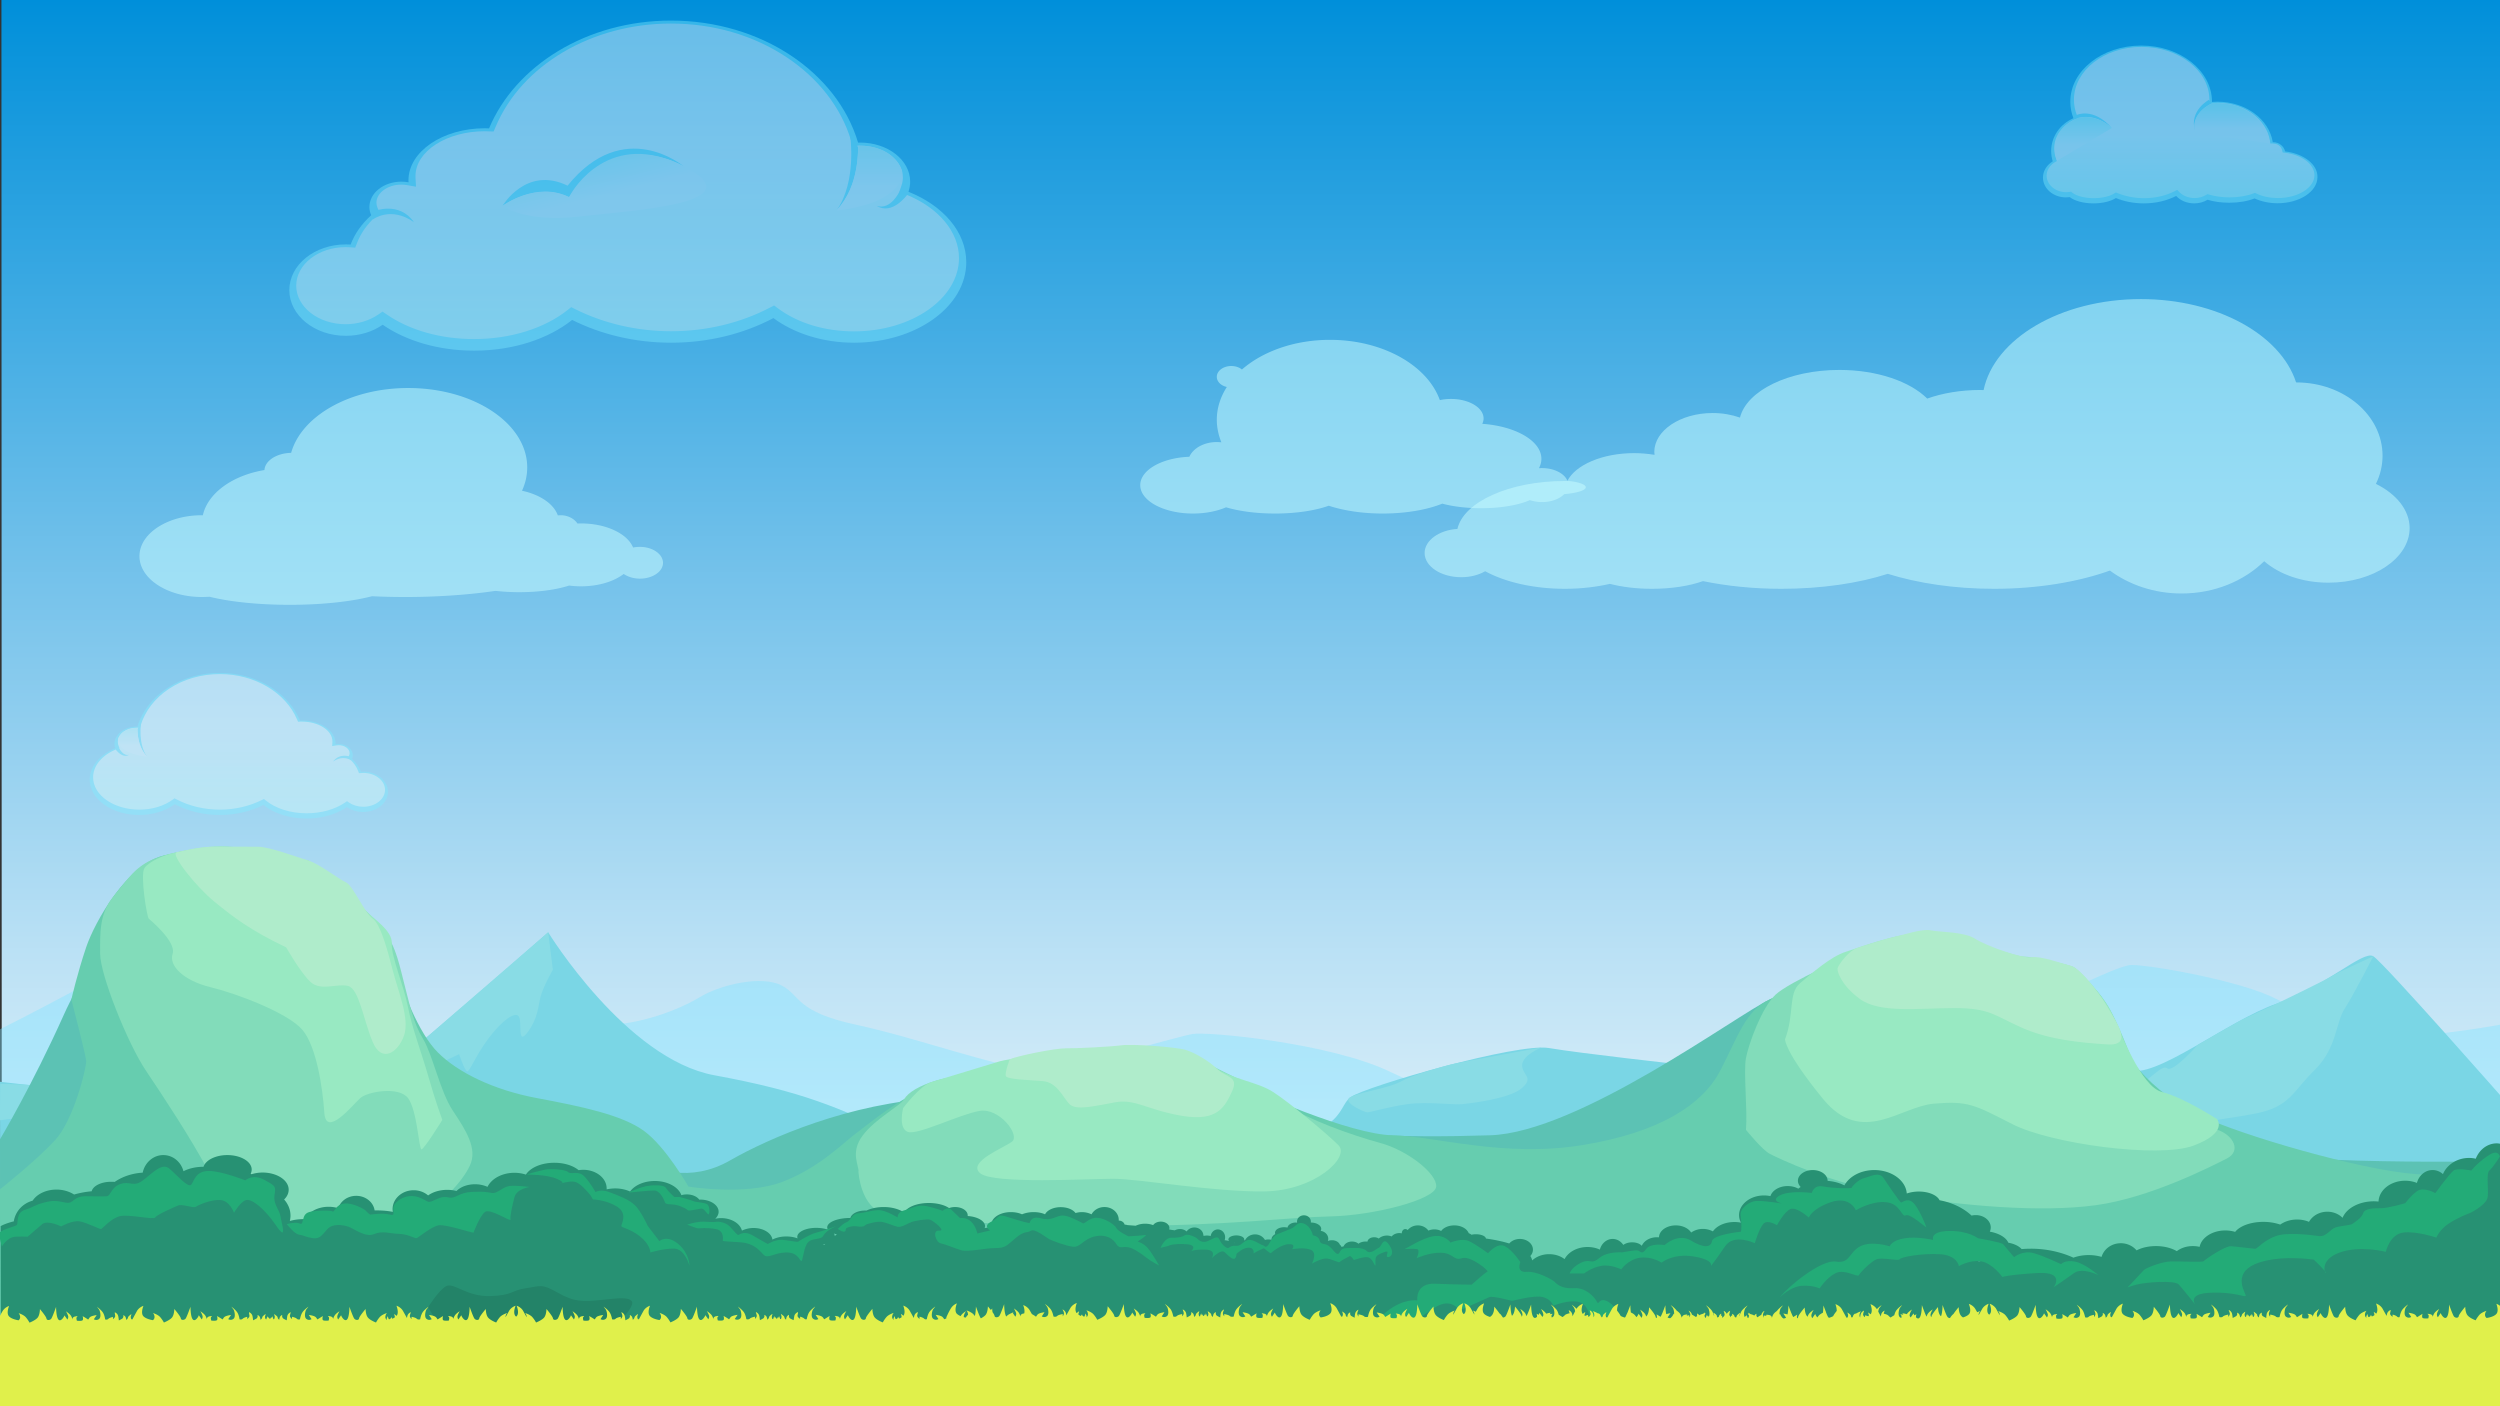<svg xmlns="http://www.w3.org/2000/svg" viewBox="0 0 1920 1080"  xmlns:v="https://vecta.io/nano"><rect x="0" y="0" width="1920" height="1080" fill="#333333" stroke="none"/><linearGradient id="A" gradientUnits="userSpaceOnUse" x1="964.093" y1="1079.056" x2="964.093" y2="0"><stop offset="0" stop-color="#fff"/><stop offset=".103" stop-color="#edf7fc"/><stop offset=".312" stop-color="#bde2f5"/><stop offset=".606" stop-color="#70c0ea"/><stop offset=".972" stop-color="#0893db"/><stop offset="1" stop-color="#008fda"/></linearGradient><path d="M1927.1 1079.1H1.4L1.1 0h1926z" fill="url(#A)"/><path d="M.2 1078.7L0 790.5s105.7-52.9 122.3-69.9c16.5-17 63.3-32 73.8-27s31.7 22.1 51.2 31.1 49.6 36.1 49.6 36.1 18 40.1 40.6 51.1c22.5 11 46.6 10 60.1-2s45.1-23 69.1-23 54.1-11 70.6-21 48.1-17 63.1-9 10.5 20 57.1 30.1c46.6 10 109.7 33.1 135.2 34.1s111.2-25 123.2-27 106.7 7.1 151.8 29.1c45.1 22.1 126.2 39.1 195.3 47.2 69.1 8 166.6-33.2 214.7-55.2s144.3-74.1 159.3-74.1 84.2 12.1 111.2 26.1 59.2 26.1 89.2 28.1c30.1 2 89.5-9.6 89.5-9.6l-.1 293.9-1926.6-.9z" opacity=".4" fill="#7fe5ff"/><path d="M1927.1 1079.1V849s-96.4-109.7-104.4-114.6c-8-4.8-36.3 23.2-74.3 36.4s-94.1 59.2-114.1 50.8-156.4-2.8-156.4-2.8l-188.1-1.4s-76.1-8.4-100.2-12.5c-24-4.2-140.2 29.3-152.2 37.6-12 8.4 0 33.5-104.2 41.8-104.2 8.4-200.3 8.4-244.4-12.5s-72.1-33.5-140.2-46C480.7 813.3 421 716 421 716S296.5 825.8 280.4 834.2s-100.1 16.7-140.2 12.5L0 830.8.3 1079h1926.8z" fill="#7ad6e5"/><path d="M424.6 744.8L421 716l-100 86.4-40.5 34.4s28-5.8 40.5-12c12.5-6.3 31.6-15.2 31.6-15.2s4 12 6 13.1c2 1 6-11 16.5-25.1s21-21.4 23.5-16.7-1.5 22.5 6.5 12 8-19.3 10-27.2 9.5-20.9 9.5-20.9zM.2 832.5s49 .1 68.8 7.5 48.5 14.4 48.5 17.9 34 7 3.3 8.4-45.4-3.5-63.4-7.7-57.5 1.8-57.5 1.8l.3-27.9zm1183.5-28s-14.7 5.9-14.7 13.6 9.3 9.1 0 17.4c-9.3 8.4-40.1 11.9-46.1 12.5-6 .7-27.4-2.1-42.1 0s-28.7 6.3-30.7 6.3-20.6-8.1-12.7-11.9 29.8-6.8 38.7-11.9c8.9-5 31-11.2 38.4-13.1 7.6-1.7 69.2-12.9 69.2-12.9zm639-70.1s-26.9 12.2-32.7 15.7-41.5 20.7-41.5 20.7l-27.6 12.8c-4.4 2.4-33.1 18.9-33.1 18.9s-19 21.5-23.3 18c-4.4-3.5-13 9.4-24 13.6s-61.1 20.9-61.1 20.9 43.1 1 50.1 0 11 18.8 11 22c0 3.1 25-1 40.1-9.4 15-8.4 26-7.3 52.1-12.5 26-5.2 28-16.7 45.1-33.5 17-16.7 16-36.6 23-47.1 6.8-10.4 21.9-40.1 21.9-40.1z" fill="#89dce5"/><path d="M.1 1079.1L0 875s25-42 49-95.6c24-53.7 66.9-92.6 83.4-93.5s71.2-5 92.8 20.7 57.1 72.5 75.6 91.5 36 33.8 70 45.2 101.6 30.7 115.8 43.6 44.2 21.5 74.1 4.3c30-17.2 92-44.3 159.9-47.9 68-3.6 187.9 4.7 238.9 16.7 51 11.9 116.9 14.1 184.9 11.9 68-2.1 190-92.8 214.9-104.4 24.9-11.5 88.9-41.7 140.9 0s143 97.9 196.5 113c53.5 15 224.8 11.3 224.8 11.3l.8 187.2H.1z" fill="#5cc2b4"/><path d="M54.8 767.6s4.6-20.1 11.4-40.2c6.8-20 31.4-63 58.7-70.1 27.3-7.2 95.3-1.4 114.6 11.5s51.3 39.4 60.6 65.8c9.3 26.5 21.1 58.6 36.2 73.7s42.4 28.8 76.4 35.1c34 6.4 64.8 12.8 81.7 25s34.3 42.9 34.3 42.9 43.6 7.2 72.1-3.6c28.5-10.7 48.5-31.5 56.5-37.2s35.3-29.3 56.6-35.1c21.3-5.7 124.7-25.1 150.2-25.1s61.5 9.5 81 19.2c19.5 9.8 91.5 41.7 124.4 42.4s85.4 17.3 145.4 7.6 92.9-31.3 106.4-57.5 19.6-46.4 38-54.5c18.3-8.1 82.8-40.4 112.4-43.1s140.6 29.3 149.5 59.4 36.9 59.8 75.4 76.1 130 42.1 166 42.1 56.9-13.8 57.4 2.5c1.7 54.1 2.3 174.4 2.3 174.4H.1L0 913.4s27-21.3 42-37.4 24.5-56.8 24.2-61.1c-.2-4.3-11.4-47.3-11.4-47.3z" fill="#66cdaf"/><path d="M237.9 950.3c-6 0-62-21.5-77-49.4s-35-58-49-78.9-35-73.5-35-89.6-.7-30.9 10.5-44.3 16.4-22.8 32.2-29c15.8-6.1 41.3-8.8 55.3-8.8s55.4 7.6 63 15c7.5 7.5 38.5 26.8 48.5 40.3 10 13.4 14.4 11.9 21.5 39.7s9.5 40.3 17 52.6 13 40.3 23 55.3 19 29 13 41.9-22.5 30.1-39 38.6c-16.6 8.6-84 16.6-84 16.6zm421.4-50.4c.7-4.3-6.7-14.7 3.3-27.9s28.9-22.7 31.8-27.8 11.5-10.5 25.5-14.6 47.5-6.4 70.7-12.1c23.2-5.6 79.2-14.2 86.5-12.1s32 2.1 50 11.4 39.8 18.6 58.5 30.8c18.8 12.2 52.7 24.3 74.1 30.1 21.3 5.7 44 23.6 43.3 33.6s-48 22.2-81.3 22.9-79.3 7.2-158.6 7.2-162.6-3.6-182.6-8.6c-19.9-5-21.2-32.9-21.2-32.9zm681.6-32.2c1.3-15-2-44.4 0-55.1s12-38.6 22.7-48.7c10.7-10 58-30.8 66-32.9s33.6-10 42.1-10 41.1 4.8 57.8 13.1 59.1 8 67.9 15 17.5 14.1 26.8 33.4 17.3 44.4 24 52.2c6.7 7.9 42 28.6 54.6 32.9 12.7 4.3 18.7 16.5 7.3 22.2-11.3 5.7-58.6 30.1-100.6 35.8s-101.3.7-152.6-7.9-91.9-28.6-97.6-31.5c-5.7-2.8-18.4-18.5-18.4-18.5z" fill="#82dcba"/><path d="M114.3 705.6c-1.3-.4-6.9-33.8-3.3-39s15.7-10.1 21.5-11.3 26.6-6.5 42.5-5 62 10.6 62 10.6 34.5 28.7 42 36.7 22.5 16.9 21.9 27c-.6 10 9.4 32.9 12.4 48.7 3 15.7 10.3 34.8 15.7 53.5 5.3 18.8 10.7 33.3 10.7 33.3s-14 22.6-16 22.6-3.3-30-10.3-39.3c-7-9.4-31.3-5-36.8 0s-26.2 30.7-27.5 11.4-6-50.8-16.7-63.7-50-27.9-70.6-32.9c-20.7-5-32.4-16.5-29.2-25.8 3-9.3-18.3-26.8-18.3-26.8zM693.6 851s13.1-17.5 21.8-20l50.7-15.4c8.5-3.2 65-9.3 73.5-10.5 8.5-1.3 51.5-1.4 57 0s19.1 3.8 35.3 14.2c16.2 10.3 33.7 11.4 46.1 19.5 12.5 8.1 41 31.7 50 40.8s-18.1 34.9-57 35.4-96.4-9.7-115.9-9.7-92.5 4.3-102.4-4.3c-10-8.6 18-19.3 24.5-24.2 6.5-4.8-9.5-26.3-25-23.6s-47.5 18.8-55 16.1c-7.6-2.7-3.6-18.3-3.6-18.3zm677.3-52.8c7.3-19.3 2.4-35.2 11.3-42.9 9-7.7 24-20.8 35.3-24.3 11.3-3.6 39.3-14.3 58-14.3s44 7.8 44 7.8 28.7 10.1 34.6 10.1 33.3 5.7 38 7.9c4.7 2.1 23.4 22.1 30.1 36.2 6.6 14.2 22.1 56 38.3 60s42.2 20.8 42.2 20.8 8.7 10.3-18 20.3-109.9-1.4-139.3-16.5c-29.3-15-34-17.9-60-15.7-26 2.1-55.3 32.9-85.3-3.6-29.8-36.5-29.2-45.8-29.2-45.8z" fill="#98e9c2"/><path d="M219.8 727.6c-27.9-13.4-40.4-23.1-54.9-34.9s-34.4-37-29.2-38.2c5.2-1.1 17.2-4 26.4-4.2s27.7 0 36.2 0 30.5 8.2 38.5 10.6c8 2.3 24 14.7 29 16.8s14.5 23.7 20.5 27.9 11.5 24.7 15.5 40.3 13 36.5 8.5 49.4-17 21.5-24 5.1-10.5-41.1-19-43.2-21 4.3-29-3.2c-7.9-7.6-18.5-26.4-18.5-26.4zm555.7 85.9c5.6-2.5 34.6-8.5 43.3-8.4s34.2-1.2 42.3-2.3c8.1-1.2 42.1 1.3 49.4 3.5 7.2 2.1 18.7 9 24.8 15.1 6.2 6.1 16.4 5 10.9 16.8s-11 23.3-38.2 18.8c-27.2-4.6-35.7-13.1-51.2-10.5-15.5 2.7-30.5 6.9-35.7 1.2s-9.5-16.5-20.2-17.4-28-1.2-28.5-4.1c-.6-3.1 3.1-12.7 3.1-12.7zm635.7-69.8c1-3.2 8.6-13.5 15.1-15.7s23.4-7.4 29.5-8.7 20.4-6.2 27-4.8c6.7 1.4 25.7 1 34 6.4 8.3 5.5 37 15.6 43.5 14.3 6.5-1.4 24.1 5.1 30.5 6.7s20.8 19.6 27.4 30.9c6.5 11.4 21.3 30.8 0 29.3-21.3-1.4-44.6-3.6-65.6-12.9s-24.3-15-51.6-15-57.6 4.3-72.9-7.2c-15.3-11.4-16.8-21.8-16.8-21.8v-1.5z" fill="#afeccb"/><g fill="#cafeff"><path d="M491.4 420a28.67 28.67 0 0 0-5.2.5c-4.3-10.6-20.6-18.5-40-18.5-.9 0-1.8 0-2.7.1-2.5-3.8-7.4-6.4-13-6.4-.7 0-1.4.1-2.1.1-3.1-8.8-13.7-16-27.5-18.9 2.6-5.7 4-11.7 4-17.9 0-33.7-40.9-61-91.4-61-44.8 0-82 21.5-89.9 49.8-11.1.2-20.1 6-20.5 13.2-24.6 4.1-43.5 17.7-47.3 34.7h-.7c-26.5 0-48 14.1-48 31.4 0 17.4 21.5 31.4 48 31.4 2 0 3.9-.1 5.8-.2 15.2 3.8 37.2 6.2 61.7 6.2 25.3 0 47.9-2.6 63.1-6.6 8.3.4 16.8.6 25.6.6 25.6 0 49.4-1.8 69.2-4.7 5.7.6 11.8 1 18.2 1 15 0 28.6-1.9 38.4-5.1 2.9.4 6 .6 9.1.6 13.4 0 25.3-3.7 32.8-9.5 3.2 2.2 7.6 3.6 12.5 3.6 9.7 0 17.7-5.4 17.7-12.2-.1-6.7-8-12.2-17.8-12.2zm726.5-45.8c0-2.2-5.9-4.2-14.1-4.9-2.2-5.6-10.1-9.8-19.6-9.8-.8 0-1.5 0-2.3.1 1.2-2.3 1.9-4.7 1.9-7.2 0-13.8-19.8-25.1-45.4-26.9.6-1.3 1-2.7 1-4.1 0-8.3-11.2-15-25-15-3 0-5.9.3-8.6.9-9.5-26.6-43.7-46.3-84.4-46.3-27.3 0-51.7 8.9-67.6 22.8-2-1.7-5-2.7-8.2-2.7-6.1 0-11.1 3.7-11.1 8.3 0 3.7 3.2 6.8 7.7 7.8-4.9 7.7-7.7 16.2-7.7 25.2 0 6 1.3 11.8 3.5 17.3-1.2-.1-2.3-.2-3.5-.2-9.8 0-18.1 4.7-21.1 11.3-21.1.8-37.7 10.2-37.7 21.8 0 12.1 18.1 21.8 40.5 21.8 9.6 0 18.5-1.8 25.4-4.8 10 3 23.2 4.8 37.7 4.8 16.2 0 30.9-2.3 41.2-6 11.2 3.7 25.6 6 41.4 6 17.9 0 34.1-2.9 45.8-7.6 8.1 2.2 18.4 3.5 29.7 3.5 15.4 0 29-2.4 37.5-6.2 2.8.9 5.9 1.5 9.3 1.5 7.2 0 13.5-2.4 17.1-6.1 9.6-.8 16.6-2.9 16.6-5.3z" opacity=".5"/><path d="M1824.7 371.6c3.3-6.7 5.1-14 5.1-21.6 0-31.1-29.6-56.3-66.2-56.3h-.2c-11.8-36.6-60.7-64-119.2-64-61.6 0-112.6 30.4-120.8 69.9-.8 0-1.6-.1-2.5-.1-15.2 0-29.3 2.5-40.8 6.6-13.2-13.1-38.4-22-67.5-22-38.9 0-71.1 15.9-76.3 36.6-6.3-2.2-13.4-3.5-21-3.5-24.7 0-44.8 13.4-44.8 29.9 0 .7.1 1.5.2 2.2-5-.8-10.3-1.3-15.7-1.3-24.5 0-45.1 9.1-51.3 21.4h-1.9c-42.7 0-77.8 16.1-82.5 36.8-14.2.9-25.2 8.9-25.2 18.5 0 10.3 12.6 18.6 28.1 18.6 7 0 13.4-1.7 18.4-4.6 15.2 8.3 37 13.5 61.3 13.5 12.3 0 24-1.4 34.5-3.8 9.3 2.4 20.4 3.8 32.3 3.8 15.1 0 28.7-2.2 39.2-5.9 18 3.7 38.4 5.9 60.1 5.9 31 0 59.5-4.3 81.8-11.5 23.1 7.2 51.2 11.5 81.6 11.5 33.7 0 64.7-5.3 89-14 14.8 10.9 34 17.6 55 17.6 25.3 0 48-9.6 63.5-24.8 11.4 10 29.2 16.5 49.4 16.5 34.4 0 62.3-18.8 62.3-42-.1-13.9-10.3-26.2-25.9-33.9z" opacity=".5"/></g><g opacity=".4"><path d="M697.7 147.3c.8-2.5 1.3-5.1 1.3-7.8 0-16.6-17.2-30-38.4-30H659c-16-53.8-74.3-93.7-143.7-93.7-64.6 0-119.5 34.6-139.7 82.8-1.1 0-2.2-.1-3.2-.1-32.4 0-58.7 17.9-58.7 40 0 .5 0 1 .1 1.5-1.8-.3-3.6-.5-5.5-.5-13.6 0-24.6 8.7-24.6 19.5 0 2.2.5 4.3 1.4 6.3-7.3 6.6-12.7 14.2-15.8 22.5-1.2-.1-2.5-.1-3.7-.1-24 0-43.4 15.7-43.4 35.1s19.4 35.1 43.4 35.1c10.8 0 20.7-3.2 28.3-8.5 17.8 12.3 42.7 19.9 70.2 19.9 30.3 0 57.3-9.2 75.3-23.6 22.2 11.1 48.2 17.5 76 17.5 28.9 0 55.8-6.9 78.6-18.9 15.7 11.6 37.6 18.9 61.9 18.9 47.6 0 86.2-27.7 86.2-61.8 0-23.3-17.9-43.6-44.4-54.1z" fill="#80edff"/><linearGradient id="B" gradientUnits="userSpaceOnUse" x1="482.13" y1="18.06" x2="482.13" y2="260.407"><stop offset=".372" stop-color="#fff"/><stop offset="1" stop-color="#d8fffa"/></linearGradient><path d="M364.1 260.4c-25.6 0-49.4-6.7-67.1-18.9l-3.2-2.2-3.2 2.2c-7 4.8-15.9 7.5-25.2 7.5-20.9 0-37.9-13.3-37.9-29.6s17-29.6 37.9-29.6c1 0 2.1 0 3.3.1l4.1.3 1.5-3.8c2.8-7.3 7.6-14.1 14.4-20.3l2.9-2.7-1.6-3.6c-.6-1.4-.9-2.8-.9-4.1 0-7.6 8.7-13.9 19-13.9 1.5 0 3 .1 4.5.4l6.9 1.2-.4-7v-1.2c0-19 23.9-34.4 53.2-34.4 1 0 2 0 3 .1l3.8.1 1.5-3.5c19.9-47.5 74-79.4 134.6-79.4 32.6 0 63.3 8.9 88.8 25.8 24.5 16.2 42.1 38.9 49.6 64l1.2 4.1 4.3-.1h1.4c18.1 0 32.9 11 32.9 24.4 0 2-.3 4-1 6l-1.7 5 4.9 2c25.2 10.1 40.9 28.8 40.9 48.9 0 31-36.2 56.3-80.6 56.3-22.4 0-43.2-6.3-58.6-17.8l-2.8-2.1-3.1 1.6c-22.7 11.9-49 18.2-76 18.2-26 0-51.4-5.9-73.5-16.9l-3.2-1.6-2.8 2.2c-17.7 14.1-43.9 22.3-71.8 22.3z" fill="url(#B)"/><path d="M652.9 103.8s5.4 35.7-10.5 57.9c18-19.1 16.6-48.7 16.6-48.7l-6.1-9.2zM386 158s18.1-30.9 49.9-15.4c43.3-53.7 89.1-14.9 89.1-14.9s-49.2-31.1-88 23.7c-24.8-12.6-51 6.6-51 6.6zm304.8-10.9s-6.7 14.5-17.4 11c11.9 7.5 23.4-8.6 23.4-8.6l-1.1-5.7-4.9 3.3zm-403.2 15s18.9-7.8 30.3 8.5c-18.1-12.6-31.6-2-31.6-2l1.3-6.5z" fill="#80edff"/><linearGradient id="C" gradientUnits="userSpaceOnUse" x1="468.884" y1="168.742" x2="456.122" y2="118.804"><stop offset=".372" stop-color="#fff"/><stop offset="1" stop-color="#d8fffa"/></linearGradient><path d="M525.1 127.7c-56.1-28.9-84.7 16.6-88 23.7-25.8-12.1-51 6.7-51 6.7s17.1 13.1 58.8 8.2c41.6-4.9 136.3-9.8 80.2-38.6z" fill="url(#C)"/><linearGradient id="D" gradientUnits="userSpaceOnUse" x1="667.614" y1="161.694" x2="667.614" y2="111.786"><stop offset=".372" stop-color="#fff"/><stop offset="1" stop-color="#d8fffa"/></linearGradient><path d="M642.3 161.7c54.5-6.3 50.5-30.4 50.5-30.4s-5-19.5-33.6-19.5c-.7 21.9-4.7 36.7-16.9 49.9z" fill="url(#D)"/></g><g opacity=".4"><path d="M1755 116.3c-1-4.1-4.8-7.1-9.2-7.1h-.3c-2.8-17.6-20.8-31.1-42.7-31.1-1.3 0-2.7.1-4 .2v-.2c0-23.8-24.4-43.1-54.4-43.1S1590 54.3 1590 78.1c0 4.4.8 8.7 2.4 12.7-10.1 4.4-17.1 14-17.1 25.2 0 2.8.4 5.4 1.2 7.9-4.5 2.8-7.5 7.3-7.5 12.5 0 8.4 7.9 15.2 17.6 15.2 1 0 2-.1 3-.2 3.7 2.9 10.5 4.8 18.2 4.8 7.1 0 13.3-1.6 17.2-4.1 6.3 2.6 13.6 4.1 21.4 4.1 9.3 0 17.9-2.1 24.9-5.7 3.2 3.5 8.2 5.7 13.9 5.7 3.8 0 7.3-1 10.2-2.8 4.8 1.5 10.5 2.3 16.7 2.3 7.4 0 14.1-1.2 19.4-3.3 5 2.3 11.1 3.7 17.7 3.7 16.9 0 30.6-9 30.6-20.1.2-9.8-10.6-18-24.8-19.7z" fill="#80edff"/><linearGradient id="E" gradientUnits="userSpaceOnUse" x1="1674.548" y1="36.008" x2="1674.548" y2="152.141"><stop offset=".576" stop-color="#fff"/><stop offset="1" stop-color="#c5fffa"/></linearGradient><path d="M1749.4 152.1c-6 0-11.8-1.2-16.6-3.5l-1-.5-1 .4c-5.2 2-11.8 3.1-18.5 3.1-5.7 0-11.2-.8-15.9-2.2l-1.1-.3-1 .6c-2.6 1.6-5.7 2.4-8.9 2.4-4.8 0-9.1-1.8-12-4.9l-1.3-1.4-1.7.9c-6.9 3.6-15.1 5.5-23.8 5.5-7.2 0-14.2-1.4-20.4-3.9l-1.2-.5-1.1.7c-3.6 2.3-9.5 3.7-15.8 3.7-6.9 0-13.3-1.6-16.7-4.3l-.8-.7-1.1.2c-.9.1-1.8.2-2.6.2-8.3 0-15.1-5.7-15.1-12.7 0-4.1 2.4-7.9 6.3-10.3l1.7-1-.6-1.9c-.7-2.3-1.1-4.7-1.1-7.2 0-9.8 6.1-18.8 15.6-22.9l2.2-1-.9-2.3c-1.5-3.8-2.2-7.8-2.2-11.8 0-22.4 23.3-40.5 51.9-40.5s52.1 18.2 52.1 40.5l.2.2v2.7l2.5-.2c1.3-.1 2.4-.2 3.7-.2 20.2 0 37.4 12.5 40.1 29l.3 2.2h2.2c.1 0 .1.1.2.1h0c3.2 0 6 2.1 6.7 5.2l.4 1.6 1.7.2c13.2 1.6 22.7 8.9 22.7 17.3-.1 9.7-12.7 17.5-28.1 17.5z" fill="url(#E)"/><path d="M1696.4 76.7s-15.2 8.1-10.7 23.6c-2.6-14.6 13.4-21.1 13.4-21.1l-2.7-2.5zm-101.5 11.6s12.6-6.2 27 10c-15.2-13.6-28.4-6.8-28.4-6.8l1.4-3.2z" fill="#80edff"/><linearGradient id="F" gradientUnits="userSpaceOnUse" x1="1599.77" y1="123.485" x2="1599.77" y2="89.883"><stop offset=".372" stop-color="#fff"/><stop offset="1" stop-color="#bdfffa"/></linearGradient><path d="M1621.9 98.3s-11.2-11.2-26.1-7.7c-26.6 11.8-16.1 32.9-16.1 32.9l42.2-25.2z" fill="url(#F)"/><linearGradient id="G" gradientUnits="userSpaceOnUse" x1="1714.319" y1="110.217" x2="1714.319" y2="79.177"><stop offset=".372" stop-color="#fff"/><stop offset="1" stop-color="#bdfffa"/></linearGradient><path d="M1709.2 105.1l-23.5-4.8s-4.5-12.2 13.4-21.1c39.8-1.3 44.3 31 44.3 31l-34.2-5.1z" fill="url(#G)"/></g><g opacity=".4"><path d="M88.5 574.7c-.4-1.1-.6-2.2-.6-3.4 0-7.3 7.6-13.2 16.9-13.2h.7c7.1-23.7 32.7-41.3 63.3-41.3 28.5 0 52.6 15.2 61.6 36.5h1.4c14.3 0 25.9 7.9 25.9 17.6v.7c.8-.1 1.6-.2 2.4-.2 6 0 10.8 3.8 10.8 8.6a6.71 6.71 0 0 1-.6 2.8c3.2 2.9 5.6 6.3 7 9.9.5 0 1.1-.1 1.6-.1 10.6 0 19.1 6.9 19.1 15.5 0 8.5-8.6 15.5-19.1 15.5-4.8 0-9.1-1.4-12.5-3.8-7.8 5.4-18.8 8.8-30.9 8.8-13.3 0-25.3-4-33.2-10.4-9.8 4.9-21.2 7.7-33.5 7.7-12.7 0-24.6-3-34.6-8.3-6.9 5.1-16.6 8.3-27.3 8.3-21 0-38-12.2-38-27.2.1-10.4 8-19.3 19.6-24z" fill="#80edff"/><linearGradient id="H" gradientUnits="userSpaceOnUse" x1="183.512" y1="517.799" x2="183.512" y2="624.555"><stop offset=".372" stop-color="#fff"/><stop offset="1" stop-color="#d8fffa"/></linearGradient><path d="M235.5 624.6c11.3 0 21.8-3 29.6-8.3l1.4-1 1.4 1c3.1 2.1 7 3.3 11.1 3.3 9.2 0 16.7-5.8 16.7-13s-7.5-13-16.7-13c-.5 0-.9 0-1.5.1l-1.8.1-.7-1.8c-1.2-3.2-3.4-6.2-6.3-9l-1.3-1.2.7-1.6c.3-.6.4-1.2.4-1.8 0-3.3-3.8-6.1-8.4-6.1-.6 0-1.3.1-2 .2l-3 .5.2-3.1v-.5c0-8.4-10.5-15.2-23.4-15.2h-1.3l-1.7.1-.7-1.6c-8.8-20.9-32.6-35-59.3-35-14.4 0-27.9 3.9-39.1 11.3-10.8 7.1-18.5 17.2-21.8 28.2l-.5 1.8-1.9-.1h-.6c-8 0-14.5 4.8-14.5 10.8 0 .9.1 1.8.4 2.6l.8 2.2-2.2.9c-11.1 4.4-18 12.7-18 21.6 0 13.7 15.9 24.8 35.5 24.8 9.9 0 19-2.8 25.8-7.8l1.2-.9 1.4.7c10 5.3 21.6 8 33.5 8 11.4 0 22.6-2.6 32.4-7.5l1.4-.7 1.2 1c7.8 6.4 19.3 10 31.6 10z" fill="url(#H)"/><path d="M108.3 555.6s-2.4 15.7 4.6 25.5c-8-8.4-7.3-21.4-7.3-21.4l2.7-4.1zm-16.7 19.1s3 6.4 7.7 4.9c-5.3 3.3-10.3-3.8-10.3-3.8l.5-2.5 2.1 1.4zm177.6 6.5s-8.3-3.4-13.4 3.7c8-5.5 13.9-.9 13.9-.9l-.5-2.8z" fill="#80edff"/><linearGradient id="I" gradientUnits="userSpaceOnUse" x1="101.805" y1="581.071" x2="101.805" y2="559.086"><stop offset=".372" stop-color="#fff"/><stop offset="1" stop-color="#d8fffa"/></linearGradient><path d="M112.9 581.1c-24-2.8-22.3-13.4-22.3-13.4s2.2-8.6 14.8-8.6c.4 9.7 2.2 16.1 7.5 22z" fill="url(#I)"/></g><path d="M1927.1 880.7c-1.9-1.1-7-2.6-9.6-2.6-7.1 0-13.4 4.8-16.1 11.8-1.7-.4-3.4-.6-5.2-.6-9.1 0-17 5.2-20 12.4-2.2-1.9-4.9-3.1-8-3.1-5.7 0-10.5 4.2-12 9.9-2.7-1.1-5.8-1.7-9-1.7-11.1 0-20.1 7.1-20.5 16-1.2-.1-2.3-.2-3.5-.2-11.5 0-21.2 5.4-24.1 12.7-2.9-2.9-7.1-4.7-11.7-4.7-6.2 0-11.5 3.2-14.1 7.8-2.7-1.2-5.9-1.8-9.2-1.8-5 0-9.5 1.5-12.9 3.9-3.7-1.3-8.2-2.1-12.9-2.1-9.8 0-18.2 3.2-21.7 7.7-2.3-.7-4.9-1.1-7.6-1.1-10 0-18.3 5.5-19.7 12.6-1.6-.4-3.4-.6-5.2-.6-4.9 0-9.2 1.5-12.3 3.9-4.1-2.4-9.7-3.9-16-3.9-5.7 0-10.9 1.2-14.9 3.3-2.8-3.3-7.2-5.5-12.1-5.5-7.1 0-13 4.4-14.8 10.5-3-.9-6.4-1.4-9.9-1.4-4.2 0-8.2.7-11.7 2-9.7-4.4-20.9-6.9-32.7-6.9a84.28 84.28 0 0 0-7.1.3c-2-2.3-5.7-4.1-10.2-4.9-1.7-4-7.1-7.2-14.2-8.5.4-1 .7-2.1.7-3.2 0-5.3-5.2-9.5-11.5-9.5-1.1 0-2.2.1-3.2.4-6.1-5.7-14.7-10-24.6-11.8-1.9-3.9-8.3-6.7-16-6.7-3.4 0-6.6.6-9.2 1.5-.7-10-11.6-18-24.9-18-10.4 0-19.3 4.9-23 11.8-3.6-1.9-8-3.1-12.9-3.5v-.1c0-4.5-5.1-8.2-11.4-8.2s-11.4 3.7-11.4 8.2c0 1.8.8 3.4 2.1 4.8-.6.4-1.2.8-1.8 1.3-2.3-1.3-5.1-2-8.2-2-6.4 0-11.8 3.3-13.2 7.7-1.6-.3-3.2-.5-4.9-.5-10.6 0-19.2 6.8-19.2 15.1a11.66 11.66 0 0 0 1.5 5.8c-1.6-.3-3.3-.5-5-.5-7.3 0-13.6 2.9-16.6 7.2-2.3-1.2-4.9-1.9-7.7-1.9a15.73 15.73 0 0 0-9 2.8c-2-3.2-6.5-5.5-11.8-5.5-7.1 0-12.8 4.1-12.9 9.2-.5-.1-1.1-.1-1.6-.1-5.4 0-10 2.8-11.6 6.6-1.4-1.6-4.2-2.7-7.4-2.7-2.8 0-5.2.8-6.8 2-1.9-2.8-4.8-4.6-8.2-4.6-4.6 0-8.6 3.5-9.8 8.2-2.8-1.3-6-2-9.5-2-7.9 0-14.7 3.8-17.6 9.3-3.1-2.4-7.3-3.8-11.9-3.8-5.2 0-9.8 1.9-13 4.8-.2-1.2-.7-2.3-1.4-3.4 1.3-1.4 2-3.1 2-4.9 0-4.5-4.5-8.2-10-8.2-3.4 0-6.4 1.4-8.2 3.5-5.2-1.6-11.2-2.9-17.9-3.8-.3-1.9-3.6-3.3-7.7-3.3-1.2 0-2.4.1-3.4.4-.6-.5-1.3-.9-2.1-1.2-1.4-3.5-5.8-6-11.1-6-4.4 0-8.2 1.7-10.1 4.3-.9-.5-1.8-.8-2.8-1a11.86 11.86 0 0 0-7 .7c-1.7-2.4-4.7-4-8.1-4-3.2 0-6 1.4-7.8 3.6-.5-.5-1.1-.8-1.8-.8-1.5 0-2.7 1.4-2.7 3.2v.1c-.6-.1-1.2-.2-1.8-.2-2.5 0-4.7 1-6 2.6-1.1-.4-2.3-.7-3.6-.7-2.5 0-4.8.9-6.3 2.3-.9-.6-2.2-1-3.5-1-2.8 0-5 1.5-5.2 3.4-.5-.1-1-.1-1.5-.1-2.2 0-4.2.7-5.4 1.7-1.2-1.1-3-1.7-5-1.7-3.1 0-5.6 1.6-6.4 3.7-.6.1-1.1.3-1.6.5-.2-.7-.7-1.3-1.3-1.8-.7-1.9-3.1-3.4-6-3.4-1.2 0-2.3.2-3.2.6.2-.5.3-1.1.3-1.7 0-3.1-2.5-5.6-5.8-6.1.2-.5.4-1 .4-1.5 0-2.7-3.6-4.9-8-4.9.3-1.8-.6-3.8-2.4-4.8-2.5-1.4-5.8-.8-7.4 1.5-.7 1-.9 2.2-.7 3.4-.3 0-.7-.1-1.1-.1-3.2 0-5.9 1.7-6.3 3.9a10.9 10.9 0 0 0-2.6-.3c-3.9 0-7 1.9-7 4.3 0 .3.1.7.2 1-1.7.9-2.9 2.4-2.9 4.1v.3c-.7-.2-1.5-.3-2.4-.3s-1.8.1-2.6.4c-1.4-2.5-4.3-4.3-7.6-4.3-3.5 0-6.4 1.9-7.7 4.5h-.7c.1-.2.1-.4.1-.6 0-1.7-2.7-3.1-6.1-3.1s-6.1 1.4-6.1 3.1c0 .4.2.8.5 1.2-1-.3-2.2-.5-3.4-.6.3-.7.4-1.5.4-2.3 0-3.3-2.5-6-5.6-6-2.8 0-5.1 2.2-5.5 5.1-.9-.3-1.9-.4-3-.4-.7 0-1.5.1-2.2.2-.1 0-.3-.1-.4-.1v-.1c0-3.4-3.1-6.2-6.9-6.2-2.6 0-4.8 1.3-6 3.1-1.1-1.1-2.9-1.9-5.1-1.9-1.5 0-2.9.4-4 1-1.4-.2-2.9-.4-4.3-.7.1-.4.2-.7.2-1.1 0-2.7-3-4.9-6.6-4.9-2.6 0-4.8 1.1-5.9 2.7-1.8-.7-3.9-1.1-6.2-1.1-2.7 0-5.2.6-7.2 1.6l-6.2-.5c-.7-.2-1.5-.4-2.3-.4-.5-1.8-2.3-3.1-4.5-3.1v-.5c0-5.5-4.9-9.9-11-9.9-4.3 0-8.1 2.3-9.9 5.6-2.1-1-4.6-1.7-7.4-1.7-1.8 0-3.4.3-4.9.7-2-2.7-6.3-4.5-11.4-4.5-5.6 0-10.4 2.3-12 5.5-2.4-1.1-5.5-1.7-8.8-1.7-3.4 0-6.5.7-8.9 1.7-2.4-1.1-5.4-1.7-8.6-1.7-8.2 0-14.9 4.3-14.9 9.5 0 .8.2 1.6.5 2.3h-1.1c-1.6 0-3.1.2-4.6.5.2-.5.3-1 .3-1.5 0-4-5.8-7.3-13.3-7.8v-.5c0-3.5-4.3-6.4-9.7-6.4-1.7 0-3.3.3-4.6.8-3.5-2.4-9.2-3.9-15.6-3.9-9.2 0-16.9 3.2-18.8 7.4-3.7-2.6-9.4-4.3-15.8-4.3-5 0-9.7 1-13.2 2.7h-1.2c-5.7 0-10.4 2.5-11.2 5.7h-.1c-9.8 0-17.7 3.2-17.7 7.2 0 .7.2 1.3.7 1.9-2.5-1-5.7-1.5-9.2-1.5-8 0-14.5 3.1-14.5 6.9 0 .4.1.8.2 1.2-2.5-1-5.5-1.5-8.7-1.5-4 0-7.7.9-10.6 2.4-.6-5-6.9-8.9-14.5-8.9-3.3 0-6.4.8-8.9 2-1.4-5.5-8.1-9.6-16.1-9.6-1.5 0-3 .2-4.4.5 1.6-1.5 2.6-3.4 2.6-5.4 0-5.1-6.3-9.3-14-9.3h-.9c-1.6-2.3-5.3-4-9.5-4-1.5 0-3 .2-4.2.6-2.2-6.2-10.5-10.9-20.4-10.9-8.4 0-15.6 3.3-19 8.1-3.2-1.5-7.2-2.4-11.4-2.4-2.3 0-4.5.3-6.6.7v-.7c0-7.9-8.1-14.3-18-14.3-1.2 0-2.4.1-3.5.3-4.2-3.5-11-5.7-18.7-5.7-10 0-18.5 3.8-21.8 9.1-2.7-.9-5.7-1.4-8.8-1.4-9.5 0-17.6 4.5-20.7 10.8-2.7-1.2-6-2-9.5-2-5.9 0-11.2 2-14.3 5.2-2.2-.6-4.6-.9-7.1-.9-5.9 0-11.2 1.7-14.7 4.3-2.9-2.5-6.8-4-11.1-4-8.9 0-16.2 6.5-16.2 14.5 0 .7.1 1.4.2 2.1-3.8-.7-7.8-1.1-12.1-1.1h-1.9c-.9-6.3-6.9-11.2-14.1-11.2-6.6 0-12.1 4-13.8 9.5a25.46 25.46 0 0 0-7.4-1.1c-8.4 0-15.5 4-18.2 9.5H233c-3.7 0-7.2.5-10.4 1.4.3-1.3.5-2.7.5-4.1 0-4.6-1.8-8.9-4.9-12.4 2.2-2.1 3.5-4.7 3.5-7.5 0-7.3-8.9-13.1-19.9-13.2a29.26 29.26 0 0 0-8.6 1.3c-.2-.1-.5-.2-.7-.3a7.64 7.64 0 0 0 .8-3.3c0-6.1-8.4-11.1-18.7-11.1-9.1 0-16.7 3.9-18.3 9h-.3c-5.7 0-11 1.3-15.1 3.4-1.9-7.2-8.1-12.4-15.5-12.4-7.7 0-14.2 5.8-15.8 13.5-8.3.5-15.7 3.1-21.5 7.1-.9-.1-1.8-.1-2.8-.1-7.6 0-13.9 3.2-14.9 7.3-4.7.4-9.3 1.3-13.5 2.5-3.6-2.3-8.3-3.8-13.5-3.8-8.1 0-15.1 3.5-18.3 8.5-7.6 2.1-13.3 8.2-14.5 15.9-3.3.8-7.3 2.1-10.1 3.7l.3 137.6 1926.8.5-.5-199.1zM541.2 938.9zm91.9 17.1l-1.2-.3c.7-.1 1.3-.3 1.9-.4-.2.2-.5.4-.7.7zm8-6.7c0-.7-.2-1.4-.7-2 .7.3 1.6.6 2.4.8-.7.3-1.2.7-1.7 1.2zm57.6-10c0-.1.1-.2.1-.4.1.1.2.1.3.2-.1.1-.2.1-.4.2zm249.5 15.4c-.2-.1-.4-.1-.7-.2.3 0 .5.1.8.1 0 0 0 .1-.1.1zm336.4 4.9v-.4h.3c-.1.2-.2.3-.3.4zm236.1 9.4h-1.5c0-.1.1-.1.1-.2h1.7c-.2.1-.3.1-.3.2zm147.9 12.6c-.2-.1-.3-.2-.5-.3.4-.2.8-.3 1.2-.5-.3.3-.5.6-.7.8zm133.2-29.6c-.3-.1-.6-.1-.9-.2.4-.7.8-1.4 1.1-2.2.6.6 1.2 1.2 1.8 1.7-.6.2-1.3.5-2 .7z" fill="#279173"/><path d="M-1 947.3c2.3-3.3 13-5.3 14-6.6s-.7-9.5 6-11.5 7-3.6 14.7-5.6 10-1.3 16.7 0 5-4.9 15.7-4.9 13 .3 16 0 3.3-7.2 10.7-9.5c7.3-2.3 9.7 3 17.4-3 7.7-5.9 14.3-13.5 20-8.6s14.4 15.1 16.7 12.2c2.3-3 3.3-10.5 13.4-10.5 10 0 28.1 7.2 28.1 7.2s5.7-5.3 14.7-.3c9 4.9 8.7 4.9 7.7 11.8s3.9 11.2 4.6 16.1 5.7 20.4-3.3 7.2-18.7-20.7-23-19.7-9.4 9.8-9.4 9.8-3.3-9.5-10.7-9.8c-7.3-.4-16.7 3.9-18.7 5.2s-10-2.3-13.4-1c-3.3 1.3-16.7 7.2-17.7 9.2s-20.4-2.6-27.1-1-13.4 9.5-14.4 9.9c-1 .3-10.9-4.9-16.5-5.9s-14.3 3.9-14.3 3.9-10.4-5.3-14.7-1.6l-11 9.5s-3-.3-9.4 0c-6.3.3-10.4 7.6-10.4 7.6L-1 947.3zm221.2-7.2s3.4-1 7.1-1 4.2 2.6 5.2-1.5 1.8-6.4 7-7.2 14.7-1 16 0 2.3-5.4 8.9-6.1c6.5-.7 15.4 4.3 16.4 5.4 1 1.2 3 3.1 3.7 3.1s9-1.5 14.9 0c5.8 1.5.2-3.9 4.2-8.6s11.4-7.3 18.5-4.5c7.2 2.8 5.8 4.6 10.9 2.3 5-2.3 7-3.3 12-2.3s7.3-3.8 17.2-4.3 11.7.2 15.7.8c4 .7 8.4-4.9 13.7-5.4s15.2.8 15.2.8-9.9 1.2-11.7 7.9-3.5 14.8-3 17.1-15.7-9-19.7-5.8c-4 3.3-8.5 15.1-8.7 15.8s-20.9-6.4-26.6-5.6-15.7 9.5-17.2 9.9c-1.5.3-6.3-3.1-13.5-3.3s-12.4-2.6-19.2.2-15.5-4.4-19.9-5.8c-4.3-1.3-11.9-2.6-16 2.1-4.2 4.8-6 7.6-11.2 6.8s-7.2-2.3-10.4-2.7c-3.3-.2-9.5-8.1-9.5-8.1zm184.4-38c1-.7 10.8-3.2 14.3-3.9s15.2-.2 17.5 2 7.8-1.7 12.6 3.5 8.3 11.8 8.3 11.8 4-2.5 10.5 0 15 5.4 19.8 10.1 9.8 15.8 9.8 15.8l9 11.8s5.5-5.2 14.3 2 8.8 16.8 8.8 16.8-3.5-13.1-12-13.1-18 3-18 3 0-6.2-8.3-12.6-14.5-6.2-14-8.1c.5-2 4.5-9.4-3-14.3s-17-5.7-18.3-5.7 0-.7-4.5-5.7c-4.5-4.9-7.8-8.1-11.8-8.1s-9.8 1.7-9.8 1.7 6-.2-2-3.7c-8.2-3.6-23.2-3.3-23.2-3.3zm78.5 13.8c1.3-1.1 9.3-4.2 13-4.9 3.6-.7 13.6-1.6 15.4 1.4 1.9 3 6.4 6.9 6.4 6.9h4.1s8.3 2.2 10.3 3.1c2 1 9.3 1.1 11 2.6 1.8 1.5 1.9 6.7 1 7.5-.9.9-3.3-4.7-5.8-4.3s-7.9 1.5-9.3 1.5-.5-.9-6.6-3.3c-6.1-2.5-11.1-.5-11.9-3s-4-9-8.1-9.1-19.5 1.6-19.5 1.6zm44.6 24.6s4.8-1.6 9.4-2.1c4.5-.5 9.7.5 12.4 0 2.8-.5 7.9.5 10.9 3.5s5.9 7.1 6.8 6.5 4.8-3 10.1 0l12.3 7s6-3.7 11.4-3.2 11.5 1.9 12 1.4 9.4-5.9 13.5-6.8 15.9-5.2 15.9-5.2-7.9 3.2-10 7.3-9.8 1-12.8 6.5-3 14-4.4 13-2.8-6.9-12-6.5c-9.3.4-13.5 5.2-16.9 1.6s-7.5-8.6-17.3-9.4c-9.8-.7-13.9-.7-13.9-1.2s1.5-7.8-5.4-9-11.6-.6-13.3-.5c-1.6 0-8.7-2.9-8.7-2.9zm115.6 3.2c.8 0 3.3-3.7 6.8-5s4-6.6 9-6.9c5-.2 12.3-3 17.3-2.3s13 5.5 13 5.5-.6-4.1 5.2-5.5c5.9-1.4 10.1-4.8 17.4-3.1s12 3.5 12 3.5 3.8-3.7 6.8-.7 6.5 6.3 6.5 6.3 4.8-.9 8.5 2.7c3.8 3.6 4.8 9.1 4.8 9.1l9.8-2.3s-6-3.5 1-6.8 3.8-6.5 13.3-3.3 15.8 4.5 16 4.5c.3 0 .5-6 8.8-3.7 8.3 2.2 11.5-2 16.3-2.2s14.3 5.2 15.8 6c1.5.7 5-4.7 11.3-4.2s13.3 5.4 14.5 7.9 9.3 6.3 9.3 6.3 10.8-.6 13-1c2.3-.4-6 5-6 5s4.8 1.3 8 5.3c3.3 3.9 8.5 13.1 8.5 13.1s-6.3-3.2-10-6.2c-3.8-3-10-7.4-14.3-7.9s-6.2 1.4-8.5-2.3-7.3-7.9-16.3-6-11.3 8.5-16.8 8-16.3-4.7-18.3-5.7-11.3-8.6-14.3-6.6-4.8-.3-11.8 5.7c-7 5.9-7.8 7.6-15.5 7.6-7.8 0-21 3.2-26.1 1.7-5-1.5-12.8-4.8-16-5.4-3.3-.6-6.8-10.1-1-9.7 5.8.5-4.8-7.7-7-8.4-2.3-.7-12.8.8-15.8 2.4s-6.6 3.5-9.1 3.1c-2.4-.5-8.5-3.2-12-3.8s-12 1.4-13 2.6-3.3 1.3-6.5.8c-3.3-.5-8.3.9-8.3 2.1 0 4.7-6.3-.2-6.3-.2zm248 14.6c.8-1.8 3.8-7.7 8-7.7s7.7-.1 10.4-1.8 8.2 1.4 9 1.8c.8.3 3.3 4.6 8.4 2.7 5-1.9 7.9-5 9.5-1.2 1.7 3.9 5.6 7.2 7.1 6.2 1.4-1 2.4-1.8 6-1.5 3.5.3 5.7-4.3 9.4-4.6s9.5 4.1 10.7 4.1 2.3 3.7 5.3-1.9c3-5.5 5.5-6.5 7-7s6-2.5 9.5-3.8 4.8-5.9 10-3.8 6.7 8.9 6.7 8.9 4.5.6 5.2 4.1 4 1.6 7.3 4.3c3.3 2.6 4.6 5.9 6.6 5.9s1.3-4.3 6.1-4.4c4.8-.2 12.9-1 15.9 2s7-1.2 9.5-2.3c2.5-1.2 3.3-9.5 8.4-1.6 5 7.9-1.8 9.9-2.2 8.2-.3-1.6 2.3-4.9-2-3.3s-6.5 2.8-6.7 5.3.3 5.9-.5 4.8c-.8-1.2-2.2-5.3-5.2-6.1s-10.9 2.1-10.9 2.1-2.3-3.5-3.3-3-7.3 3.8-7.7 4.6c-.3.8-6.8-2.8-10.5-2.8s-10.7 3.9-10.7 3.9 4.3-8.2-.8-10.5c-5.2-2.3-14.5-.5-14.5-.5s3.5-4.1-2.5-3.9-13 6.2-13.7 6.8c-.7.7-5-3.8-5.7-3.6s-7.7 3.6-7.7 4.1 1.2-4.6-3.7-4.6c-4.8 0-9.4 4.8-9.4 4.8s.1 6.1-4.4 2.8-4.5-5.3-7.3-4.6-7.3 5.1-7.3 5.1 4.2-6.4-4.8-6.6-11.2 1.2-11.5 1.6c-.3.5 7-5.3-3.7-5.8-10.7-.6-13.4 1.4-13.4 1.4l-5.9 1.4zm187.4 1c1.5-.5 13.4-8.4 22.2-9.9s13.1 4.9 13.1 4.9 8.5-3.7 14-1.2 14.8 9.4 14.8 9.4 7-8.6 13-5.4 11.8 12.2 11.8 12.2-3.5 8.2 4.8 7.5 20.5 6.4 21.5 7.6 5.3 5.7 14.8 4.9c9.5-.7 16.3 7.4 17.8 10.6s1.3-4.4 8.8 0 14.5 20 14.5 20-14-10.5-18-9c-4 1.6-10.8 3.3-10.8 3.3s0-11.6-7.8-14.1-20.3 2.7-20.3 2.7-1.3-4.8-7.8-6.6-23.8 2.9-23.8 2.9-15-4.1-17.5-2.9-23 10.3-23 10.3-5.8-10.4-18.5-2.5c-12.8 7.9-17.8 14.1-17.8 14.1s2.8-11.8-6.8-7.2c-9.5 4.5-15 9-15 9s-10.8-2.2 2.3-12.6c13-10.4 23.5-8.6 23.5-8.6s-1.8-13.6 14-12.8c15.8.7 27.8.7 27.8.7s10.3-9.4 12-9.9c1.8-.5-13-12.6-19.5-10.4s-6.5-3.9-16-4.2c-9.5-.2-18.8 4.2-18.8 4.2s3-6.3.3-7c-2.8-.5-9.6 0-9.6 0zm126.8 18.7c1-3.7 7.5-8.6 12.2-9.4s4.8 2.3 10.9-2.7c6-4.9 17.2-4.1 17.2-4.1s9.5-1.8 11.7-1.5 3.3 3.9 6.7-1c3.3-4.9 14.2-3.1 14.2-3.1s10.2-9.5 20.2-3.5c10 6.1 15.4 5.4 16.2.5s21.2-7.2 22-7.2.8-7.1 0-12.5 6.7-11 12.4-11.2 19.5 2 19.5 2-9.6-2-1.8-6.2 24.6-1.9 24.6-1.9 1.3-6.5 8.8-5 21.8 1.7 21.8 1 5-6.4 9.5-7.4 11.5-5.4 15 0 12.5 18.3 13.3 18.7c.8.5 4.5-3.9 9-.2s10.5 18.5 10.5 19.2-12.5-10.9-15.8-9.1c-3.3 1.7-3.8-8.9-15-10.1-11.3-1.2-23.3 6.2-23.3 6.2s-4.5-11.3-19.3-6.2c-14.8 5.2-16.8 11.8-16.8 11.8s-9.8-8.9-14.5-6.4c-4.8 2.5-10 12.3-10 12.3s-7.3-4.8-10.5-1c-3.3 3.7-6.5 14.8-6.5 14.8s-16-7.8-22.8 2.3-11 15.3-11 15.3 3-4.7-13-7.4-24.8 4.7-24.8 4.7-8-5.2-17-3.7-14 8.9-14 8.9-8-4.1-15.5-2.7-13 5.8-13 5.8h-11.1zm161.3 18.4c6.7-8.6 32.1-29.3 43.1-27.5s10-7.2 18.7-11.7c8.7-4.6 22.7 0 22.7 0s1.3-4.6 11.4-6.2c10-1.6 22 1.3 22 1.3s-3-6.6 12-6.9 22.4 5.6 22.4 5.6 18 3 19.3 4.6 8.4 9.9 8.4 9.9 6.7-5.6 15.4-3 20.7 8.4 20.7 8.4 3-3.5 10.7-2 18 10.4 18 10.4-12.4-6.2-18.7-1.6-15.7 10.9-15.7 10.9 9.4-12.2-12.7-10.9c-22 1.3-26.7 3-26.7 3s-7.7-10.7-16.4-12-17 3.7-17 3.7-1-8.6-15.2-9.2c-14.2-.7-29.6 2.3-30.2 3.9-.7 1.6-13.4-1.6-17.7 0s-12.7 10.2-13.7 12.2-10.7-4.9-17.7-1.6-12.4 11.8-12.4 11.8-4.9-2.5-13.7-2c-8.7.5-17 8.9-17 8.9zM1920 888.1c-.7-1-1.7-5.9-10 0-8.4 5.9-12 10.9-12 10.9s-10.7-2.3-13.7 0-14 17.3-14 17.3-9-5.1-14-1.5-9 9.2-9 9.2-13 3.9-18.7 3.9-12.4 0-13.7 3.9-6.7 6.8-8 8-8.7 1.5-13 2.8-7.3 7.5-13 6.7-24.1-3.2-33.1 0-14.4 9.8-15.7 9.8-14-1.7-18.7-2-20.4 10.5-21 11.5c-.7 1-18.4 0-25.4.2s-19.4 5.1-20.7 6.8c-1.3 1.6-12.4 13.2-12.4 13.2s1.3-.7 7.3-2.3 28.7-3.6 32.1 0c3.3 3.6 12.7 15.5 12.7 15.5s-6.7-8.6 12-9.2c18.7-.7 26.4 3.9 26.7 2.3s-10.7-16.4 7-24.2c17.7-7.7 45.3-3.5 45.3-3.5s9.2 8.6 9.2 10.2-5.8-9.5 10.2-15.5c15.9-5.9 35.9-.7 35.9-.7s3-13.5 13.4-14.8 25.4 3.9 25.4 3.9 2.3-6 9.4-10.7c7-4.7 15-7.7 16.7-8.3 1.7-.7 11.4-6.2 13-10.9 1.7-4.6-1.3-19.4 1.7-21.7 2.7-2.2 8.1-10.8 8.1-10.8z" fill="#23ab77"/><path d="M229.5 1034.8c4-1.9 9.8-8.9 51 0s112.2 17.6 134.3 13.9c22-3.7 53.9-20.3 92.9-12.6 39.1 7.7 35.5 24.2 9 24.2-26.4 0-57.9-8.9-70.9 0s-33 15.9-54.5 15.9-55.5-12.8-70-12.8-34.7 1.3-54.3 6.4c-19.5 5.1-42.3 15.9-49.2-.6-6.9-16.6 9.4-31.9 9.4-31.9l2.3-2.5zm373.1 25.5c4-8.1 53.4-26.8 81.5-25.9 28.1.8 69.5 6.3 118.2 12.9 48.8 6.6 39.4 7.2 97.5 6.9s123.6 2.6 150.3-6.9 124.3-9.5 128.3-7c4 2.6 1.3 17.9-42.1 23.8-43.4 6-99.8 3.4-129.4 8.5s-43.6 5.8-89.7 5.5c-46.1-.4-77.5-10.6-116.2-11.4-38.7-.9-77.2-7.7-106.4-.9s-66 13.5-74 12.3-18-17.8-18-17.8zm250.5-30.6c10.7-8.1 17.4-9.8 70.1-9.8 52.8 0 84.2 6.9 74.2 9.8s-60.8 8.9-76.2 8.9c-15.3 0-68.1-8.9-68.1-8.9zm356 31c26.7.9 103.5-26.3 85.5-31.4s-79.5-5.1-69.5-9.4 45.4-6.9 76.2-4.7c30.7 2.2 82.2 12.7 120.9 15.1s105.6-18 112.2-10.4c6.7 7.7 22 34.5-36.1 36.4s-74.8-4.9-106.9 4-68.1 21-102.9 17.9c-34.7-3-72.3 2.1-89.3-4.7-16.8-6.8 9.9-12.8 9.9-12.8z" fill="#c7d93b"/><path d="M328.4 1004.6c2-.4 3.1 7.2 12.6 16s14.2 10.4 25 10.6 12.2 5.4 24.6 6.4 27 1.8 36.5-2.7c9.4-4.5 31.4-11.4 38-12.6 6.7-1.1 22.9-19.1 20.2-22.8s-10.9-2.4-23.9-1.1-20.2 1.8-33-5.6c-12.8-7.3-13.3-5-24.7-3.4-11.3 1.6-9.5 5.5-27.4 6s-27.6-10.5-33.5-7.7c-5.9 3-14.4 16.9-14.4 16.9z" opacity=".1"/><path d="M1926.2 1012.4l-4-7.1c-1.8-3-5-4-5-4s2.2 5.4 0 7.8c-2.2 2.5-7.5 3.1-7.5 3.1s-1.4-1-1.2-2.8 1.2-2.7 1.2-2.7-3.8 1.1-5.6 3.2-2.8 4.1-2.8 4.1-4.4-1.6-6.2-3.8c-1.8-2.1-1.8-6.6-1.8-6.6s-4.8 5.6-5 7.2-2.6 1.5-3.6.3c-1-1.1-3.8-9.2-3.8-9.2s0 5.9-1.2 8.7-3 1.3-4 0-1.2-2.2-1.2-2.2l-2.2 3.2c0 .2-1-1.1-.7-2.6s1.7-3.7 1.7-3.7-2.6 1.6-3.7 3.2c-.8 1.2-1.2 2.5-1.3 3.1.1-.6 0-2-2.3-2.4-2.9-.5-1 .1-.8 1s-.3 2.3-.3 2.3-3.7.4-4.4-.4c-.7-.9 0-3.1 0-3.1l-4 2.5c-.5.5-.6-1.5-2.6-2.3-1.9-.8-4.2-1-4.2-1l2.1 3.2s-1.9 1.4-4-.2c-2-1.5-.7-6.5 0-7.3s1.6-2.1 1.6-2.1-3.4 2.4-4.7 4.5-1.8 5.2-1.8 5.2-1 .6-2-.4-3.4-1.5-3.4-1.5v1.7s-2.1-1.3-1.9-2.6.7-2.7.3-2.6c-.3.1-2.3 1-2.7 3.2l-.3 1.3-3.2-5.7c-1.8-2.9-4.9-3.8-4.9-3.8s2.2 5.3.1 7.8l-.2-.2c-1.2-1-1.7-1.2-1.7-1.2l.5 1.7c.1.3 0 .6 0 .9-.6.4-1.3.7-1.9 1-.2-.4-.5-1-.7-1.1-.4-.2 0-.2-.3.5s-1.3 1.1-1.6 1c-.3-.2-.9-2.4-.9-2.4s-.8 1.8-.8 2.1c0 0 0 .4.1.9-.3-.2-1.3-1.2-1.1-2.7.2-1.8 1.2-2.7 1.2-2.7s-3.8 1.1-5.6 3.2-2.8 4.1-2.8 4.1-4.4-1.6-6.2-3.8c-1.8-2.1-1.8-6.6-1.8-6.6s-4.8 5.6-5 7.2-2.6 1.5-3.6.3c-1-1.1-3.8-9.2-3.8-9.2s0 5.9-1.2 8.7-3 1.3-4 0-1.2-2.2-1.2-2.2l-2.2 3.2c0 .2-1-1.1-.7-2.6s1.7-3.7 1.7-3.7-2.6 1.6-3.7 3.2c-.8 1.2-1.2 2.5-1.3 3.1.1-.6 0-2-2.3-2.4-2.9-.5-1 .1-.8 1s-.3 2.3-.3 2.3-3.7.4-4.4-.4c-.7-.9 0-3.1 0-3.1l-4 2.5c-.5.5-.6-1.5-2.6-2.3-1.9-.8-4.2-1-4.2-1l2.1 3.2s-1.9 1.4-4-.2c-2-1.5-.7-6.5 0-7.3s1.6-2.1 1.6-2.1-3.4 2.4-4.7 4.5-1.8 5.2-1.8 5.2-1.9.6-2.9-.4-4.3-1.5-4.3-1.5v1.7s-1.2-1.3-1-2.6 1.1-2.7.8-2.6-2.1 1-2.5 3.2-.3 2.9-.3 2.9-2.6-1.2-2.9-1.6c-.4-.4-.6-1.1-.6-1.3s.1-1.2 0-1.2-1.3.6-1.7 1.6-.5 2.1-.5 2.1-.8-.5-1.1-1.2.1-1-1.2-2c-1.2-1-1.7-1.2-1.7-1.2l.5 1.7c.2.8-.3 2.2-.5 2.2-.1 0-.3 0-.6.1v-.3c0-.3-.8-2.1-.8-2.1l-.4 1.4c-.1-.2-.3-.4-.4-.5-.4-.2 0-.2-.3.5-.1.3-.4.5-.7.7-.3-.2-.5-.4-.7-.7-.3-.7.1-.7-.3-.5-.1.1-.3.3-.4.5l-.4-1.4s-.8 1.8-.8 2.1v.3c-.2 0-.5-.1-.6-.1-.2 0-.7-1.4-.5-2.2l.5-1.7s-.5.1-1.7 1.2c-1.2 1-.8 1.4-1.2 2-.3.7-1.1 1.2-1.1 1.2s-.1-1.1-.5-2.1-1.6-1.5-1.7-1.6c-.1 0 0 1 0 1.2s-.3.9-.6 1.3c-.4.4-2.9 1.6-2.9 1.6s0-.8-.4-2.9c-.4-2.2-2.2-3.1-2.6-3.2-.3-.1.6 1.3.8 2.6s-1.2 2.6-1.2 2.6v-1.7s-3.1.5-4.1 1.5-2.7.4-2.7.4-.6-3.2-1.8-5.2c-1.3-2.1-4.7-4.5-4.7-4.5l1.6 2.1c.7.8 2 5.8 0 7.3s-4 .2-4 .2l2.1-3.2s-2.2.2-4.2 1c-1.9.8-2 2.8-2.6 2.3-.5-.5-4-2.5-4-2.5s.7 2.2 0 3.1-4.4.4-4.4.4-.5-1.5-.3-2.3c.2-.9 2.1-1.5-.8-1-2.3.4-2.3 1.8-2.3 2.4-.1-.6-.5-1.9-1.3-3.1-1.1-1.5-3.7-3.2-3.7-3.2s1.3 2.2 1.7 3.7c.3 1.5-.7 2.7-.7 2.6 0-.2-2.2-3.2-2.2-3.2s-.2 1-1.2 2.2c-1 1.3-2.8 2.8-4 0s-1.2-8.7-1.2-8.7-2.8 8-3.8 9.2c-1 1.1-3.4 1.3-3.6-.3s-5-7.2-5-7.2 0 4.4-1.8 6.6c-1.8 2.1-6.2 3.8-6.2 3.8s-1-2-2.8-4.1-5.6-3.2-5.6-3.2 1 .9 1.2 2.7-1.2 2.8-1.2 2.8-5.2-.7-7.4-3.1c-2.2-2.5.1-7.9.1-7.9s-3.1.9-4.9 3.8l-3.6 6.6c-.3 0-.6-.1-.7-.1-.2 0-.7-1.4-.5-2.2l.5-1.7s-.5.1-1.7 1.2c-1.2 1-.8 1.4-1.2 2-.3.7-1.1 1.2-1.1 1.2s-.1-1.1-.5-2.1-1.6-1.5-1.7-1.6c-.1 0 0 1 0 1.2s-.3.9-.6 1.3c-.4.4-2.9 1.6-2.9 1.6s0-.8-.4-2.9c-.4-2.2-2.2-3.1-2.6-3.2-.3-.1.6 1.3.8 2.6s-1.1 2.6-1.1 2.6v-1.7s-3.1.5-4.1 1.5-2.7.4-2.7.4-.6-3.2-1.8-5.2c-1.3-2.1-4.7-4.5-4.7-4.5l1.6 2.1c.7.8 2 5.8 0 7.3s-4 .2-4 .2l2.1-3.2s-2.2.2-4.2 1c-1.9.8-2 2.8-2.6 2.3-.5-.5-4-2.5-4-2.5s.7 2.2 0 3.1-4.4.4-4.4.4-.5-1.5-.3-2.3c.2-.9 2.1-1.5-.8-1-2.3.4-2.3 1.8-2.3 2.4-.1-.6-.5-1.9-1.3-3.1-1.1-1.5-3.7-3.2-3.7-3.2s1.3 2.2 1.7 3.7c.3 1.5-.7 2.7-.7 2.6 0-.2-2.2-3.2-2.2-3.2s-.2 1-1.2 2.2c-1 1.3-2.8 2.8-4 0s-1.2-8.7-1.2-8.7-2.8 8-3.8 9.2c-1 1.1-3.4 1.3-3.6-.3s-5-7.2-5-7.2 0 4.4-1.8 6.6c-1.8 2.1-6.2 3.8-6.2 3.8s-1-2-2.8-4.1-5.6-3.2-5.6-3.2 1 .9 1.2 2.7v.5l-2.8-5c-1.8-2.9-4.9-3.8-4.9-3.8s2.3 5.5.1 7.9l-.5.5-.5-.5c-2.2-2.5.1-7.9.1-7.9s-3.1.9-4.9 3.8l-2.7 4.8c0-.1-.1-.1-.1-.2v-.1c.2-1.8 1.2-2.7 1.2-2.7s-1 .3-2.3.9l-1.5-2.6c-1.8-2.9-4.9-3.8-4.9-3.8s2.3 5.5.1 7.9c-1.1 1.2-3 2-4.6 2.5-.6-.4-1.1-.8-1.5-1.3-.8-.9-1.2-2.2-1.5-3.4l.1-.1h-.1c-.3-1.6-.3-3.1-.3-3.1s-2.6 3-4 5.2c-.4.3-.8.7-1.1 1-.7.8-1.2 1.5-1.6 2.2-.7 0-1.4-.3-1.9-.9-1-1.1-3.8-9.2-3.8-9.2s0 5.9-1.2 8.7c-.2-.2-.4-.3-.5-.5-1.8-2.1-1.8-6.6-1.8-6.6s-4.8 5.6-5 7.2c0 .2-.1.4-.2.6a3.05 3.05 0 0 1-.5-2.3c.3-1.5 1.7-3.7 1.7-3.7s-2.6 1.6-3.7 3.2c-.6.8-.9 1.7-1.1 2.4-1.1-1.8-3.6-8.9-3.6-8.9s0 5.9-1.2 8.7c-1 2.3-2.3 1.7-3.3.7-.1-1 .3-2.4.3-2.4l-1.5.9c-.5-.9-.7-1.5-.7-1.5l-2.2 3.1c-.2-.2-.4-.6-.7-1-.1-.4-.2-.9 0-1.4.3-1.5 1.7-3.7 1.7-3.7s-2.6 1.6-3.7 3.2c-.1.1-.2.3-.3.4-1.7-.6-3.4-.7-3.4-.7l.8 1.2c-.2-.1-.4-.1-.7-.2-2.9-.5-1 .1-.8 1 .1.5 0 1.1-.1 1.6a4.67 4.67 0 0 1-1-.5c-2-1.5-.7-6.5 0-7.3s1.6-2.1 1.6-2.1-3.4 2.4-4.7 4.5c-.6 1-1 2.2-1.3 3.3-.9.5-2.2 1.3-2.8 1.8-.1-.1-.2-.1-.2-.2-.3-.2-.6-.5-1-.7-.3-.5-.8-.9-1.5-1.3-.9-.4-1.9-.6-2.6-.8.2-1.2.9-2.5.6-2.3-.3.1-2.2 1-2.6 3.2-.1.5-.2.9-.2 1.3l-2-3.8c.2-1.4.6-2.6 1-2.9.7-.8 1.6-2.1 1.6-2.1s-2.2 1.5-3.7 3.2v-.1c-1.8-2.9-4.9-3.8-4.9-3.8s2.2 5.3.1 7.8l-.2-.2c-1.2-1-1.7-1.2-1.7-1.2l.5 1.7c.1.3 0 .6 0 .9-.2.1-.3.2-.4.3-1.2-.5-2.5-.7-2.5-.7v.9c0 .2-.3.3-.4.4-.4-.5-1.2-1.4-1-2.3.2-1.3.9-2.7.6-2.6s-2.2 1-2.6 3.2c-.2.9-.3 1.6-.3 2.1-.3-.5-.6-1.2-.5-2.1.2-1.8 1.2-2.7 1.2-2.7s-2.4.7-4.3 2v-.4c-.1 0-1.3.6-1.7 1.6-.1.2-.2.5-.2.7-.3.4-.5.7-.8 1-.2-.2-.5-.5-.6-.8-.3-.7.1-1-1.2-2-1.2-1-1.7-1.2-1.7-1.2l.5 1.7c.2.8-.3 2.2-.5 2.2-.1 0-.4.1-.7.1l-3.6-6.6c-1.8-2.9-4.9-3.8-4.9-3.8s1.1 2.7 1 5.2c-1.1 1.4-2.3 3-2.7 4-1 .6-2.2 1-3.2 1.3-.2-.1-.4-.3-.5-.4-.5-.5-1.3-2.4-2-4.3l.2-.2s-.1 0-.2.1l-1.8-4.7s0 2.9-.4 5.6c-1.1.5-2.4 1.3-3.3 2.3l-1 1.3c-.2-.2-.3-.3-.4-.5-1-1.3-1.2-2.2-1.2-2.2l-2.2 3.2c0 .2-1-1.1-.7-2.6s1.7-3.7 1.7-3.7-2.6 1.6-3.7 3.2c-.5.7-.8 1.5-1 2.1-.2-.2-.3-.3-.4-.5-1.8-2.1-1.8-6.6-1.8-6.6s-4.8 5.6-5 7.2a1.37 1.37 0 0 1-.8 1.1c-.4-1 .1-2.9.1-2.9l-3.1 1.9c-1.1-1.7-3.7-8.9-3.7-8.9s0 4-.7 6.9c-1.7-.5-3.2-.7-3.2-.7l2.1 3.2s-.8.6-2 .6c-.5-.3-1.1-.8-1.4-1.3-1-1.3-1.2-2.2-1.2-2.2s-.2.2-.4.5c-.2-2 .5-4.5 1-5 .7-.8 1.6-2.1 1.6-2.1s-3.2 2.3-4.6 4.3c-.8.6-2 1.5-2.6 2.4-.8 1.1-1.1 2.4-1.3 3 0-.6-.1-1.9-2.3-2.3-2.6-.4-2.2 0-1.8.7-.7-.2-2.2-.3-2.2-.3v1.7s-.7-1.3-.5-2.6 1.4-2.7 1-2.6c-.3.1-1.8 1-2.3 3-.4.2-2 1.2-3 1.9l-.2-.2c-.4-.4-.6-1.1-.6-1.3s.1-1.2 0-1.2-1.1.5-1.6 1.4c-.2-.2-.5-.3-.8-.5-.7-.3-1.5-.5-2.2-.7-1.1-.9-1.6-1-1.6-1a4.42 4.42 0 0 0 .3.8c-.4-.1-.7-.1-.7-.1l.9 1.4c0 .8-.3 1.8-.5 1.8-.1 0-.3 0-.6.1v-.3c0-.3-.8-2.1-.8-2.1l-.4 1.4c-.1-.2-.3-.4-.4-.5-.4-.2 0-.2-.3.5 0 .1-.1.2-.2.3-1.3-1.9-.2-6 .5-6.8s1.6-2.1 1.6-2.1-3.4 2.4-4.7 4.5c-.7 1.2-1.2 2.7-1.5 3.8-.1-.3-.1-.7 0-.9l.5-1.7s-.5.1-1.7 1.2c-1.2 1-.8 1.4-1.2 2-.1.2-.2.4-.3.5l-.1-.1c-.2-.2-.5-.4-.9-.6-.1-.2-.1-.5-.2-.7-.4-1-1.6-1.5-1.7-1.6-.1 0 0 1 0 1.2v.4c-.6-.2-.9-.2-.9-.2v1.4c0-.4-1.5-1.4-1.3-2.4.2-1.3.8-2.7.5-2.6a4.78 4.78 0 0 0-2.4 2.3c-.7-1.5-2-2.2-2.3-2.3s.4 1.3.6 2.6c.2 1.1-1.2 2.2-1.5 2.5h-.4v-1.6s-.1.1-.8.3c-.1-.2 0-.4 0-.5 0-.2.2-1.2.1-1.2s-1.2.6-1.6 1.6c-.1.3-.2.5-.2.8-.3.2-.6.3-.8.5-.1.1-.1.1-.2.1-.1-.2-.3-.4-.4-.6-.3-.7.1-1-1.1-2s-1.7-1.2-1.7-1.2l.5 1.7c.1.3 0 .6 0 .9-.3-1.1-.8-2.6-1.5-3.8-1.3-2.1-4.7-4.5-4.7-4.5l1.6 2.1c.7.7 1.8 4.9.5 6.8-.1-.1-.2-.2-.2-.3-.3-.7.1-.7-.3-.5-.1.1-.3.3-.4.5l-.4-1.4s-.8 1.8-.8 2.1v.3c-.2 0-.5-.1-.6-.1-.2 0-.5-1-.5-1.8l.9-1.4s-.3 0-.7.1c.1-.5.3-.8.3-.8s-.5.1-1.6 1c-.7.1-1.5.4-2.2.7-.3.1-.6.3-.8.5-.4-.9-1.5-1.4-1.6-1.4s0 1 0 1.2-.3.9-.6 1.3c-.1.1-.2.1-.3.2-1-.7-2.6-1.6-3.1-1.9-.5-2-2.2-2.9-2.5-3s1 1.3 1.2 2.6-.7 2.6-.7 2.6v-1.7s-1.3.1-2.1.4c.4-.7 1.4-1.2-1.2-.8-2.2.4-2.5 2.3-2.5 2.3h0c-.1 0-.5-1.9-1.3-3-.6-.9-1.7-1.8-2.6-2.4-1.3-2-4.6-4.3-4.6-4.3l1.6 2.1c.5.6 1.2 3 1 5-.2-.3-.4-.5-.4-.5s-.2 1-1.2 2.2c-.4.5-.9 1-1.4 1.3-1.1 0-2-.6-2-.6l2.2-3.2s-1.6.1-3.2.7c-.7-3-.7-6.9-.7-6.9s-2.5 7.2-3.7 8.9l-3.1-1.9s.6 1.9.1 2.9c-.4-.2-.8-.5-.8-1.1-.2-1.6-5-7.2-5-7.2s0 4.4-1.8 6.6c-.1.2-.3.3-.4.5-.2-.6-.5-1.4-1-2.1-1.1-1.5-3.7-3.2-3.7-3.2s1.3 2.2 1.7 3.7c.3 1.5-.7 2.7-.7 2.6 0-.2-2.2-3.2-2.2-3.2s-.2 1-1.2 2.2c-.1.2-.3.3-.4.5l-1-1.3c-.8-1-2.1-1.8-3.3-2.3-.4-2.7-.4-5.6-.4-5.6l-1.8 4.7c-.1 0-.2-.1-.2-.1l.2.2-2 4.3c-.2.2-.3.3-.5.4-1-.3-2.2-.7-3.2-1.3-.4-1-1.6-2.6-2.7-4-.1-2.5 1-5.2 1-5.2s-3.1.9-4.9 3.8l-3.6 6.6c-.3 0-.6-.1-.7-.1-.2 0-.7-1.4-.5-2.2l.5-1.7s-.5.1-1.7 1.2c-1.2 1-.8 1.4-1.2 2-.1.3-.4.6-.6.8-.2-.3-.5-.7-.8-1-.1-.2-.1-.5-.2-.7-.4-1-1.6-1.5-1.7-1.6v.4c-1.9-1.3-4.3-2-4.3-2s1 .9 1.2 2.7c.1.9-.2 1.6-.5 2-.1-.5-.1-1.1-.3-2-.4-2.2-2.2-3.1-2.6-3.2-.3-.1.4 1.3.6 2.6.1.9-.9 1.9-1.3 2.3-.1-.1-.6-.2-.6-.3v-1.2s-1.1.3-2.4.8c-.2-.1-.2-.2-.4-.3 0-.3 0-.6.1-.9l.5-1.7s-.5.1-1.7 1.2l-.2.2c-2.1-2.5.1-7.8.1-7.8s-3.1.9-4.9 3.8v.1c-1.5-1.7-3.7-3.2-3.7-3.2l1.6 2.1c.3.4.8 1.6 1 2.9l-2 3.8c-.1-.4-.1-.8-.2-1.3-.4-2.2-2.2-3.1-2.6-3.2-.3-.1.3 1.1.6 2.3-.8.1-1.8.4-2.7.8-.8.3-1.3.9-1.6 1.3-.4.2-.7.4-.9.6-.1.1-.2.1-.3.2l-2.9-1.8c-.3-1-.7-2.3-1.3-3.3-1.3-2.1-4.7-4.5-4.7-4.5l1.6 2.1c.7.8 2 5.8 0 7.3-.3.3-.7.4-1 .5-.1-.5-.2-1.1-.1-1.6.2-.9 2.1-1.5-.8-1-.3 0-.5.1-.7.2l.8-1.2s-1.7.1-3.4.7c-.1-.1-.2-.3-.3-.4-1.1-1.5-3.7-3.2-3.7-3.2s1.3 2.2 1.7 3.7c.1.5.1 1 0 1.4-.3.4-.5.9-.7 1-.3-.6-2.2-3.1-2.2-3.1s-.1.6-.7 1.5l-1.5-.9s.4 1.3.3 2.4c-1 1-2.3 1.5-3.3-.7-1.2-2.8-1.2-8.7-1.2-8.7s-2.5 7.2-3.6 8.9c-.2-.7-.5-1.6-1.1-2.4-1.1-1.5-3.7-3.2-3.7-3.2s1.3 2.2 1.7 3.7a3.05 3.05 0 0 1-.5 2.3c-.1-.2-.2-.4-.2-.6-.2-1.6-5-7.2-5-7.2s0 4.4-1.8 6.6c-.1.2-.3.3-.5.5-1.2-2.8-1.2-8.7-1.2-8.7s-2.8 8-3.8 9.2c-.4.5-1.2.8-1.9.9l-1.6-2.2c-.3-.4-.7-.7-1.1-1-1.5-2.2-4-5.2-4-5.2s0 1.4-.3 3.1h-.1s.1 0 .1.1c-.3 1.2-.7 2.5-1.5 3.4-.4.5-.9.9-1.5 1.3-1.6-.5-3.5-1.3-4.6-2.5-2.2-2.5.1-7.9.1-7.9s-3.1.9-4.9 3.8l-1.5 2.6c-1.2-.6-2.3-.9-2.3-.9s1 .9 1.2 2.7v.1c0 .1-.1.1-.1.2l-2.7-4.8c-1.8-2.9-4.9-3.8-4.9-3.8s2.3 5.5.1 7.9l-.5.5-.5-.5c-2.2-2.5.1-7.9.1-7.9s-3.1.9-4.9 3.8l-2.8 5v-.5c.2-1.8 1.2-2.7 1.2-2.7s-3.8 1.1-5.6 3.2-2.8 4.1-2.8 4.1-4.4-1.6-6.2-3.8c-1.8-2.1-1.8-6.6-1.8-6.6s-4.8 5.6-5 7.2-2.6 1.5-3.6.3c-1-1.1-3.8-9.2-3.8-9.2s0 5.9-1.2 8.7-3 1.3-4 0-1.2-2.2-1.2-2.2l-2.2 3.2c0 .2-1-1.1-.7-2.6s1.7-3.7 1.7-3.7-2.6 1.6-3.7 3.2c-.8 1.2-1.2 2.5-1.3 3.1.1-.6 0-2-2.3-2.4-2.9-.5-1 .1-.8 1s-.3 2.3-.3 2.3-3.7.4-4.4-.4c-.7-.9 0-3.1 0-3.1l-4 2.5c-.5.5-.6-1.5-2.6-2.3-1.9-.8-4.2-1-4.2-1l2.2 3.2s-1.9 1.4-4-.2c-2-1.5-.7-6.5 0-7.3s1.6-2.1 1.6-2.1-3.4 2.4-4.7 4.5-1.8 5.2-1.8 5.2-2 .6-3-.4-4.3-1.5-4.3-1.5v1.7s-1.1-1.3-.9-2.6 1.1-2.7.8-2.6-2.1 1-2.5 3.2-.3 2.9-.3 2.9-2.6-1.2-2.9-1.6c-.4-.4-.6-1.1-.6-1.3s.1-1.2 0-1.2-1.3.6-1.7 1.6-.5 2.1-.5 2.1-.8-.5-1.1-1.2.1-1-1.1-2-1.7-1.2-1.7-1.2l.5 1.7c.2.8-.3 2.2-.5 2.2-.1 0-.4.1-.7.1l-3.6-6.6c-1.8-2.9-4.9-3.8-4.9-3.8s2.3 5.5.1 7.9c-2.2 2.5-7.4 3.1-7.4 3.1s-1.4-1-1.2-2.8 1.2-2.7 1.2-2.7-3.8 1.1-5.6 3.2-2.8 4.1-2.8 4.1-4.4-1.6-6.2-3.8c-1.8-2.1-1.8-6.6-1.8-6.6s-4.8 5.6-5 7.2-2.6 1.5-3.6.3c-1-1.1-3.8-9.2-3.8-9.2s0 5.9-1.2 8.7-3 1.3-4 0-1.2-2.2-1.2-2.2l-2.2 3.2c0 .2-1-1.1-.7-2.6s1.7-3.7 1.7-3.7-2.6 1.6-3.7 3.2c-.8 1.2-1.2 2.5-1.3 3.1.1-.6 0-2-2.3-2.4-2.9-.5-1 .1-.8 1s-.3 2.3-.3 2.3-3.7.4-4.4-.4c-.7-.9 0-3.1 0-3.1l-4 2.5c-.5.5-.6-1.5-2.6-2.3-1.9-.8-4.2-1-4.2-1l2.1 3.2s-1.9 1.4-4-.2c-2-1.5-.7-6.5 0-7.3s1.6-2.1 1.6-2.1-3.4 2.4-4.7 4.5-1.8 5.2-1.8 5.2-2 .6-3-.4-4.3-1.5-4.3-1.5v1.7s-1.2-1.3-1-2.6 1.1-2.7.8-2.6-2.1 1-2.5 3.2-.3 2.9-.3 2.9-2.6-1.2-2.9-1.6c-.4-.4-.6-1.1-.6-1.3s.1-1.2 0-1.2-1.3.6-1.7 1.6-.5 2.1-.5 2.1-.8-.5-1.1-1.2.1-1-1.2-2c-1.2-1-1.7-1.2-1.7-1.2l.5 1.7c.2.8-.3 2.2-.5 2.2a1.76 1.76 0 0 0-.6.1v-.3c0-.3-.8-2.1-.8-2.1l-.4 1.4c-.1-.2-.3-.4-.4-.5-.4-.2 0-.2-.3.5-.1.3-.4.5-.7.7-.3-.2-.5-.4-.7-.7-.3-.7.1-.7-.3-.5-.1.1-.3.3-.4.5l-.4-1.4s-.8 1.8-.8 2.1v.3c-.2 0-.5-.1-.6-.1-.2 0-.7-1.4-.5-2.2l.5-1.7s-.5.1-1.7 1.2c-1.2 1-.8 1.4-1.2 2-.3.7-1.1 1.2-1.1 1.2s-.1-1.1-.5-2.1-1.6-1.5-1.7-1.6c-.1 0 0 1 0 1.2s-.3.9-.6 1.3c-.4.4-2.9 1.6-2.9 1.6s0-.8-.4-2.9c-.4-2.2-2.2-3.1-2.6-3.2-.3-.1.5 1.3.7 2.6s-1.2 2.6-1.2 2.6v-1.7s-3.1.5-4.1 1.5-2.7.4-2.7.4-.6-3.2-1.8-5.2c-1.3-2.1-4.7-4.5-4.7-4.5l1.6 2.1c.7.8 2 5.8 0 7.3s-4 .2-4 .2l2.1-3.2s-2.2.2-4.2 1c-1.9.8-2 2.8-2.6 2.3-.5-.5-4-2.5-4-2.5s.7 2.2 0 3.1-4.4.4-4.4.4-.5-1.5-.3-2.3c.2-.9 2.1-1.5-.8-1-2.3.4-2.3 1.8-2.3 2.4-.1-.6-.5-1.9-1.3-3.1-1.1-1.5-3.7-3.2-3.7-3.2s1.3 2.2 1.7 3.7c.3 1.5-.7 2.7-.7 2.6 0-.2-2.2-3.2-2.2-3.2s-.2 1-1.2 2.2c-1 1.3-2.8 2.8-4 0s-1.2-8.7-1.2-8.7-2.8 8-3.8 9.2c-1 1.1-3.4 1.3-3.6-.3s-5-7.2-5-7.2 0 4.4-1.8 6.6c-1.8 2.1-6.2 3.8-6.2 3.8s-1-2-2.8-4.1-5.6-3.2-5.6-3.2 1 .9 1.2 2.7c.2 1.6-.9 2.5-1.1 2.7.1-.6.1-.9.1-.9 0-.3-.8-2.1-.8-2.1s-.6 2.2-.9 2.4-1.3-.3-1.6-1 .1-.7-.3-.5c-.3.2-.6.7-.7 1.1-.7-.3-1.3-.6-1.9-1 0-.3-.1-.6 0-.9l.5-1.7s-.5.1-1.7 1.2l-.2.2c-2.1-2.5.1-7.8.1-7.8s-3.1.9-4.9 3.8l-3.2 5.7c-.1-.4-.1-.8-.2-1.3-.4-2.2-2.2-3.1-2.6-3.2-.3-.1.8 1.3 1 2.6s-.9 2.6-.9 2.6v-1.7s-3.3.5-4.3 1.5-2.8.4-2.8.4-.6-3.2-1.9-5.2c-1.3-2.1-4.7-4.5-4.7-4.5l1.6 2.1c.7.8 2 5.8 0 7.3s-4 .2-4 .2l2.1-3.2s-2.2.2-4.2 1c-1.9.8-2 2.8-2.6 2.3-.3-.4-1.9-1.3-2.9-1.9l-1.8-3.1c-1.8-2.9-4.9-3.8-4.9-3.8s1.6 3.8.8 6.4c-.2 0-.4.1-.6.1-2.3.4-2.3 1.8-2.3 2.4-.1-.6-.5-1.9-1.3-3.1-1.1-1.5-3.7-3.2-3.7-3.2s1.3 2.2 1.7 3.7c.3 1.5-.7 2.7-.7 2.6s-1.2-1.8-1.8-2.7l.5-.7-.8.3-.1-.1v.2c-1.3.5-3.4 1.4-4.7 2.9-.2-.2-.3-.5-.4-.8-1.2-2.8-1.2-8.7-1.2-8.7s-2.8 8-3.8 9.2c-1 1.1-3.4 1.3-3.6-.3-.1-.6-.7-1.6-1.5-2.7-.3-1.5-.3-2.9-.3-2.9l-1 1.2-2.3-2.8s0 4.4-1.8 6.6c-.9 1-2.3 1.9-3.6 2.6-1-1.2-3.8-9.1-3.8-9.1s0 4.3-.8 7.3l-.9-1.1c-1.8-2.1-5.6-3.2-5.6-3.2s1 .9 1.2 2.7c.1.5 0 .9-.1 1.3-.1-.3-.2-.5-.2-.5l-1.4 2-1.5-.3v-1c.3-1.5 1.7-3.7 1.7-3.7s-2.6 1.6-3.7 3.2c-.2.2-.3.5-.4.7-1.1-.5-2.2-1.1-3-1.9-2.2-2.5.1-7.9.1-7.9s-2.8.9-4.6 3.8-3.5 6.9-3.5 6.9v.7c0 .3-1.1.5-1.3.7-.5.5-.8-1.5-2.7-2.3s-4.2-1-4.2-1l2.1 3.2s-2 1.4-4-.2c-2-1.5-.7-6.5 0-7.3s1.6-2.1 1.6-2.1-3.4 2.4-4.7 4.5-1.8 5.2-1.8 5.2-1.1.6-2.1-.4-3.5-1.5-3.5-1.5v1.7s-2-1.3-1.8-2.6.7-2.7.4-2.6-2.3 1-2.7 3.2l-.3 1.3-3.2-5.7c-1.8-2.9-4.9-3.8-4.9-3.8s2.2 5.3.1 7.8l-.2-.2c-1.2-1-1.7-1.2-1.7-1.2l.5 1.7c.1.3 0 .6 0 .9-.6.4-1.3.7-1.9 1-.2-.4-.5-1-.7-1.1-.4-.2 0-.2-.3.5s-1.3 1.1-1.6 1c-.3-.2-.9-2.4-.9-2.4s-.8 1.8-.8 2.1c0 0 0 .4.1.9-.3-.2-1.3-1.2-1.1-2.7.2-1.8 1.2-2.7 1.2-2.7s-3.8 1.1-5.6 3.2-2.8 4.1-2.8 4.1-4.4-1.6-6.2-3.8c-1.8-2.1-1.8-6.6-1.8-6.6s-4.8 5.6-5 7.2-2.6 1.5-3.6.3c-1-1.1-3.8-9.2-3.8-9.2s0 5.9-1.2 8.7-3 1.3-4 0-1.2-2.2-1.2-2.2l-2.2 3.2c0 .2-1-1.1-.7-2.6s1.7-3.7 1.7-3.7-2.6 1.6-3.7 3.2c-.8 1.2-1.2 2.5-1.3 3.1.1-.6 0-2-2.3-2.4-2.9-.5-1 .1-.8 1s-.3 2.3-.3 2.3-3.7.4-4.4-.4c-.7-.9 0-3.1 0-3.1l-4 2.5c-.5.5-.6-1.5-2.6-2.3-1.9-.8-4.2-1-4.2-1l2.1 3.2s-1.9 1.4-4-.2-.7-6.5 0-7.3 1.6-2.1 1.6-2.1-3.4 2.4-4.7 4.5-1.8 5.2-1.8 5.2-.9.6-1.9-.4-3.2-1.5-3.2-1.5v1.7s-2.2-1.3-2-2.6.6-2.7.3-2.6-2.4 1-2.8 3.2l-.5 3s-2.6-1.2-3-1.6-.6-1.1-.6-1.3.1-1.2 0-1.2-1.3.6-1.7 1.6-.5 2.1-.5 2.1-.8-.5-1.1-1.2.1-1-1.2-2c-1.2-1-1.7-1.2-1.7-1.2l.5 1.7c.2.8-.3 2.2-.5 2.2-.1 0-.3 0-.6.1v-.3c0-.3-.8-2.1-.8-2.1l-.4 1.4c-.1-.2-.3-.4-.4-.5-.4-.2 0-.2-.3.5-.1.3-.4.5-.7.7-.3-.2-.5-.4-.7-.7-.3-.7.1-.7-.3-.5-.1.1-.3.3-.4.5l-.4-1.4s-.8 1.8-.8 2.1v.3c-.2 0-.5-.1-.6-.1-.2 0-.7-1.4-.5-2.2l.5-1.7s-.5.1-1.7 1.2c-1.2 1-.8 1.4-1.2 2-.3.7-1.1 1.2-1.1 1.2s-.1-1.1-.5-2.1-1.6-1.5-1.7-1.6c-.1 0 0 1 0 1.2s-.3.9-.6 1.3c-.4.4-2.9 1.6-2.9 1.6s0-.8-.4-3-2.2-3.1-2.6-3.2c-.3-.1.4 1.3.6 2.6s-1.3 2.6-1.3 2.6v-1.7s-3 .5-4 1.5-2.7.4-2.7.4-.5-3.2-1.8-5.2-4.7-4.5-4.7-4.5l1.6 2.1c.7.8 2 5.8 0 7.3s-4 .2-4 .2l2.2-3.2s-2.2.2-4.2 1c-1.9.8-2 2.8-2.6 2.3-.5-.5-4-2.5-4-2.5s.7 2.2 0 3.1-4.4.4-4.4.4-.5-1.5-.3-2.3c.2-.9 2.1-1.5-.8-1-2.3.4-2.3 1.8-2.3 2.4-.1-.6-.5-1.9-1.3-3.1-1.1-1.5-3.7-3.2-3.7-3.2s1.3 2.2 1.7 3.7c.3 1.5-.7 2.7-.7 2.6 0-.2-2.2-3.2-2.2-3.2s-.2 1-1.2 2.2c-1 1.3-2.8 2.8-4 0s-1.2-8.7-1.2-8.7-2.8 8-3.8 9.2c-1 1.1-3.4 1.3-3.6-.3s-5-7.2-5-7.2 0 4.4-1.8 6.6c-1.8 2.1-6.2 3.8-6.2 3.8s-1-2-2.8-4.1-5.6-3.2-5.6-3.2 1 .9 1.2 2.7-1.2 2.8-1.2 2.8-5.2-.7-7.4-3.1c-2.2-2.5.1-7.9.1-7.9s-3.1.9-4.9 3.8l-3.6 6.6c-.3 0-.6-.1-.7-.1-.2 0-.7-1.4-.5-2.2l.5-1.7s-.5.1-1.7 1.2c-1.2 1-.8 1.4-1.2 2-.3.7-1.1 1.2-1.1 1.2s-.1-1.1-.5-2.1-1.6-1.5-1.7-1.6c-.1 0 0 1 0 1.2s-.3.9-.6 1.3c-.4.4-2.9 1.6-2.9 1.6s0-.8-.4-3-2.2-3.1-2.6-3.2c-.3-.1.5 1.3.7 2.6s-1.2 2.6-1.2 2.6v-1.7s-3 .5-4 1.5-2.7.4-2.7.4-.5-3.2-1.8-5.2c-1.3-2.1-4.7-4.5-4.7-4.5l1.6 2.1c.7.8 2 5.8 0 7.3s-4 .2-4 .2l2.1-3.2s-2.2.2-4.2 1c-1.9.8-2 2.8-2.6 2.3-.5-.5-4-2.5-4-2.5s.7 2.2 0 3.1-4.4.4-4.4.4-.5-1.5-.3-2.3c.2-.9 2.1-1.5-.8-1-2.3.4-2.3 1.8-2.3 2.4-.1-.6-.5-1.9-1.3-3.1-1.1-1.5-3.7-3.2-3.7-3.2s1.3 2.2 1.7 3.7c.3 1.5-.7 2.7-.7 2.6 0-.2-2.2-3.2-2.2-3.2s-.2 1-1.2 2.2c-1 1.3-2.8 2.8-4 0s-1.2-8.7-1.2-8.7-2.8 8-3.8 9.2c-1 1.1-3.4 1.3-3.6-.3s-5-7.2-5-7.2 0 4.4-1.8 6.6c-1.8 2.1-6.2 3.8-6.2 3.8s-1-2-2.8-4.1-5.6-3.2-5.6-3.2 1 .9 1.2 2.7v.5l-2.8-5c-1.8-2.9-4.9-3.8-4.9-3.8s2.3 5.5.1 7.9l-.5.5-.5-.5c-2.2-2.5.1-7.9.1-7.9s-3.1.9-4.9 3.8l-2.8 5v-.5c.2-1.8 1.2-2.7 1.2-2.7s-3.8 1.1-5.6 3.2-2.8 4.1-2.8 4.1-4.4-1.6-6.2-3.8c-1.8-2.1-1.8-6.6-1.8-6.6s-4.8 5.6-5 7.2-2.6 1.5-3.6.3c-1-1.1-3.8-9.2-3.8-9.2s0 5.9-1.2 8.7-3 1.3-4 0-1.2-2.2-1.2-2.2l-2.2 3.2c0 .2-1-1.1-.7-2.6s1.7-3.7 1.7-3.7-2.6 1.6-3.7 3.2c-.8 1.2-1.2 2.5-1.3 3.1.1-.6 0-2-2.3-2.4-2.9-.5-1 .1-.8 1s-.3 2.3-.3 2.3-3.7.4-4.4-.4c-.7-.9 0-3.1 0-3.1l-4 2.5c-.5.5-.6-1.5-2.6-2.3-1.9-.8-4.2-1-4.2-1l2.1 3.2s-1.9 1.4-4-.2c-2-1.5-.7-6.5 0-7.3s1.6-2.1 1.6-2.1-3.4 2.4-4.7 4.5-1.8 5.2-1.8 5.2-1.6.6-2.6-.4-4-1.5-4-1.5v1.7s-1.5-1.3-1.3-2.6 1-2.7.6-2.6c-.3.1-2.2 1-2.6 3.2-.1.5-.2.9-.2 1.3l-3.2-5.7c-1.8-2.9-4.9-3.8-4.9-3.8s2.2 5.3.1 7.8l-.2-.2c-1.2-1-1.7-1.2-1.7-1.2l.5 1.7c.1.3 0 .6 0 .9-.6.4-1.3.7-1.9 1-.2-.4-.5-1-.7-1.1-.4-.2 0-.2-.3.5s-1.3 1.1-1.6 1c-.3-.2-.9-2.4-.9-2.4s-.8 1.8-.8 2.1c0 0 0 .4.1.9-.3-.2-1.3-1.2-1.1-2.7.2-1.8 1.2-2.7 1.2-2.7s-3.8 1.1-5.6 3.2-2.8 4.1-2.8 4.1-4.4-1.6-6.2-3.8c-1.8-2.1-1.8-6.6-1.8-6.6s-4.8 5.6-5 7.2-2.6 1.5-3.6.3c-1-1.1-3.8-9.2-3.8-9.2s0 5.9-1.2 8.7-3 1.3-4 0-1.2-2.2-1.2-2.2l-2.2 3.2c0 .2-1-1.1-.7-2.6s1.7-3.7 1.7-3.7-2.6 1.6-3.7 3.2c-.8 1.2-1.2 2.5-1.3 3.1.1-.6 0-2-2.3-2.4-2.9-.5-1 .1-.8 1s-.3 2.3-.3 2.3-3.7.4-4.4-.4 0-3.1 0-3.1l-4 2.5c-.5.5-.6-1.5-2.6-2.3-1.9-.8-4.2-1-4.2-1l2.1 3.2s-1.9 1.4-4-.2c-2-1.5-.7-6.5 0-7.3s1.6-2.1 1.6-2.1-3.4 2.4-4.7 4.5-1.8 5.2-1.8 5.2-1.4.6-2.4-.4-3.7-1.5-3.7-1.5v1.7s-1.8-1.3-1.6-2.6.8-2.7.5-2.6-2.2 1-2.6 3.2l-.4 3s-2.6-1.2-2.9-1.6-.6-1.1-.6-1.3.1-1.2 0-1.2-1.3.6-1.7 1.6-.5 2.1-.5 2.1-.8-.5-1.1-1.2.1-1-1.2-2c-1.2-1-1.7-1.2-1.7-1.2l.5 1.7c.2.8-.3 2.2-.5 2.2-.1 0-.3 0-.6.1v-.3c0-.3-.8-2.1-.8-2.1l-.4 1.4c-.1-.2-.3-.4-.4-.5-.4-.2 0-.2-.3.5-.1.3-.4.5-.7.7-.3-.2-.5-.4-.7-.7-.3-.7.1-.7-.3-.5-.1.1-.3.3-.4.5l-.4-1.4s-.8 1.8-.8 2.1v.3c-.2 0-.5-.1-.6-.1-.2 0-.7-1.4-.5-2.2l.5-1.7s-.5.1-1.7 1.2c-1.2 1-.8 1.4-1.2 2-.3.7-1.1 1.2-1.1 1.2s-.1-1.1-.5-2.1-1.6-1.5-1.7-1.6c-.1 0 0 1 0 1.2s-.3.9-.6 1.3c-.4.4-2.9 1.6-2.9 1.6s0-.8-.4-3-2.2-3.1-2.6-3.2c-.3-.1 0 1.3.2 2.6s-1.7 2.6-1.7 2.6v-1.7s-2.5.5-3.5 1.5-2.4.4-2.4.4-.4-3.2-1.7-5.2c-1.3-2.1-4.6-4.5-4.6-4.5l1.6 2.1c.7.8 2 5.8 0 7.3s-4 .2-4 .2l2.2-3.2s-2.2.2-4.2 1c-1.9.8-2 2.8-2.6 2.3-.5-.5-4-2.5-4-2.5s.7 2.2 0 3.1-4.4.4-4.4.4-.5-1.5-.3-2.3c.2-.9 2.1-1.5-.8-1-2.3.4-2.3 1.8-2.3 2.4-.1-.6-.5-1.9-1.3-3.1-1.1-1.5-3.7-3.2-3.7-3.2s1.3 2.2 1.7 3.7c.3 1.5-.7 2.7-.7 2.6 0-.2-2.2-3.2-2.2-3.2s-.2 1-1.2 2.2c-1 1.3-2.8 2.8-4 0s-1.2-8.7-1.2-8.7-2.8 8-3.8 9.2c-1 1.1-3.4 1.3-3.6-.3s-5-7.2-5-7.2 0 4.4-1.8 6.6c-1.8 2.1-6.2 3.8-6.2 3.8s-1-2-2.8-4.1-5.6-3.2-5.6-3.2 1 .9 1.2 2.7-1.2 2.8-1.2 2.8-5.2-.7-7.4-3.1c-2.2-2.5.1-7.9.1-7.9s-3.1.9-4.9 3.8l-3.6 6.6c-.3 0-.6-.1-.7-.1-.2 0-.7-1.4-.5-2.2l.5-1.7s-.5.1-1.7 1.2c-1.2 1-.8 1.4-1.2 2-.3.7-1.1 1.2-1.1 1.2s-.1-1.1-.5-2.1-1.6-1.5-1.7-1.6c-.1 0 0 1 0 1.2s-.3.9-.6 1.3c-.4.4-2.9 1.6-2.9 1.6s0-.8-.4-3-2.2-3.1-2.6-3.2c-.3-.1 0 1.3.2 2.6s-1.7 2.6-1.7 2.6v-1.7s-2.6.5-3.6 1.5-2.4.4-2.4.4-.4-3.2-1.7-5.2c-1.3-2.1-4.6-4.5-4.6-4.5l1.6 2.1c.7.8 2 5.8 0 7.3s-4 .2-4 .2l2.2-3.2s-2.2.2-4.2 1c-1.9.8-2 2.8-2.6 2.3-.5-.5-4-2.5-4-2.5s.7 2.2 0 3.1-4.4.4-4.4.4-.5-1.5-.3-2.3c.2-.9 2.1-1.5-.8-1-2.3.4-2.3 1.8-2.3 2.4-.1-.6-.5-1.9-1.3-3.1-1.1-1.5-3.7-3.2-3.7-3.2s1.3 2.2 1.7 3.7c.3 1.5-.7 2.7-.7 2.6 0-.2-2.2-3.2-2.2-3.2s-.2 1-1.2 2.2c-1 1.3-2.8 2.8-4 0s-1.2-8.7-1.2-8.7-2.8 8-3.8 9.2c-1 1.1-3.4 1.3-3.6-.3s-5-7.2-5-7.2 0 4.4-1.8 6.6c-1.8 2.1-6.2 3.8-6.2 3.8s-1-2-2.8-4.1-5.6-3.2-5.6-3.2 1 .9 1.2 2.7-1.2 2.8-1.2 2.8-5.2-.7-7.4-3.1c-2.2-2.5.1-7.9.1-7.9s-3.1.9-4.9 3.8-3.8 7.4-3.8 7.4l.2 6.1-1.1 1.6v58.3h1930.9v-65.8l-2.1-2zm-598.2-1.2s0 .1 0 0c0 .1 0 0 0 0z" fill="#e0f04b"/></svg>